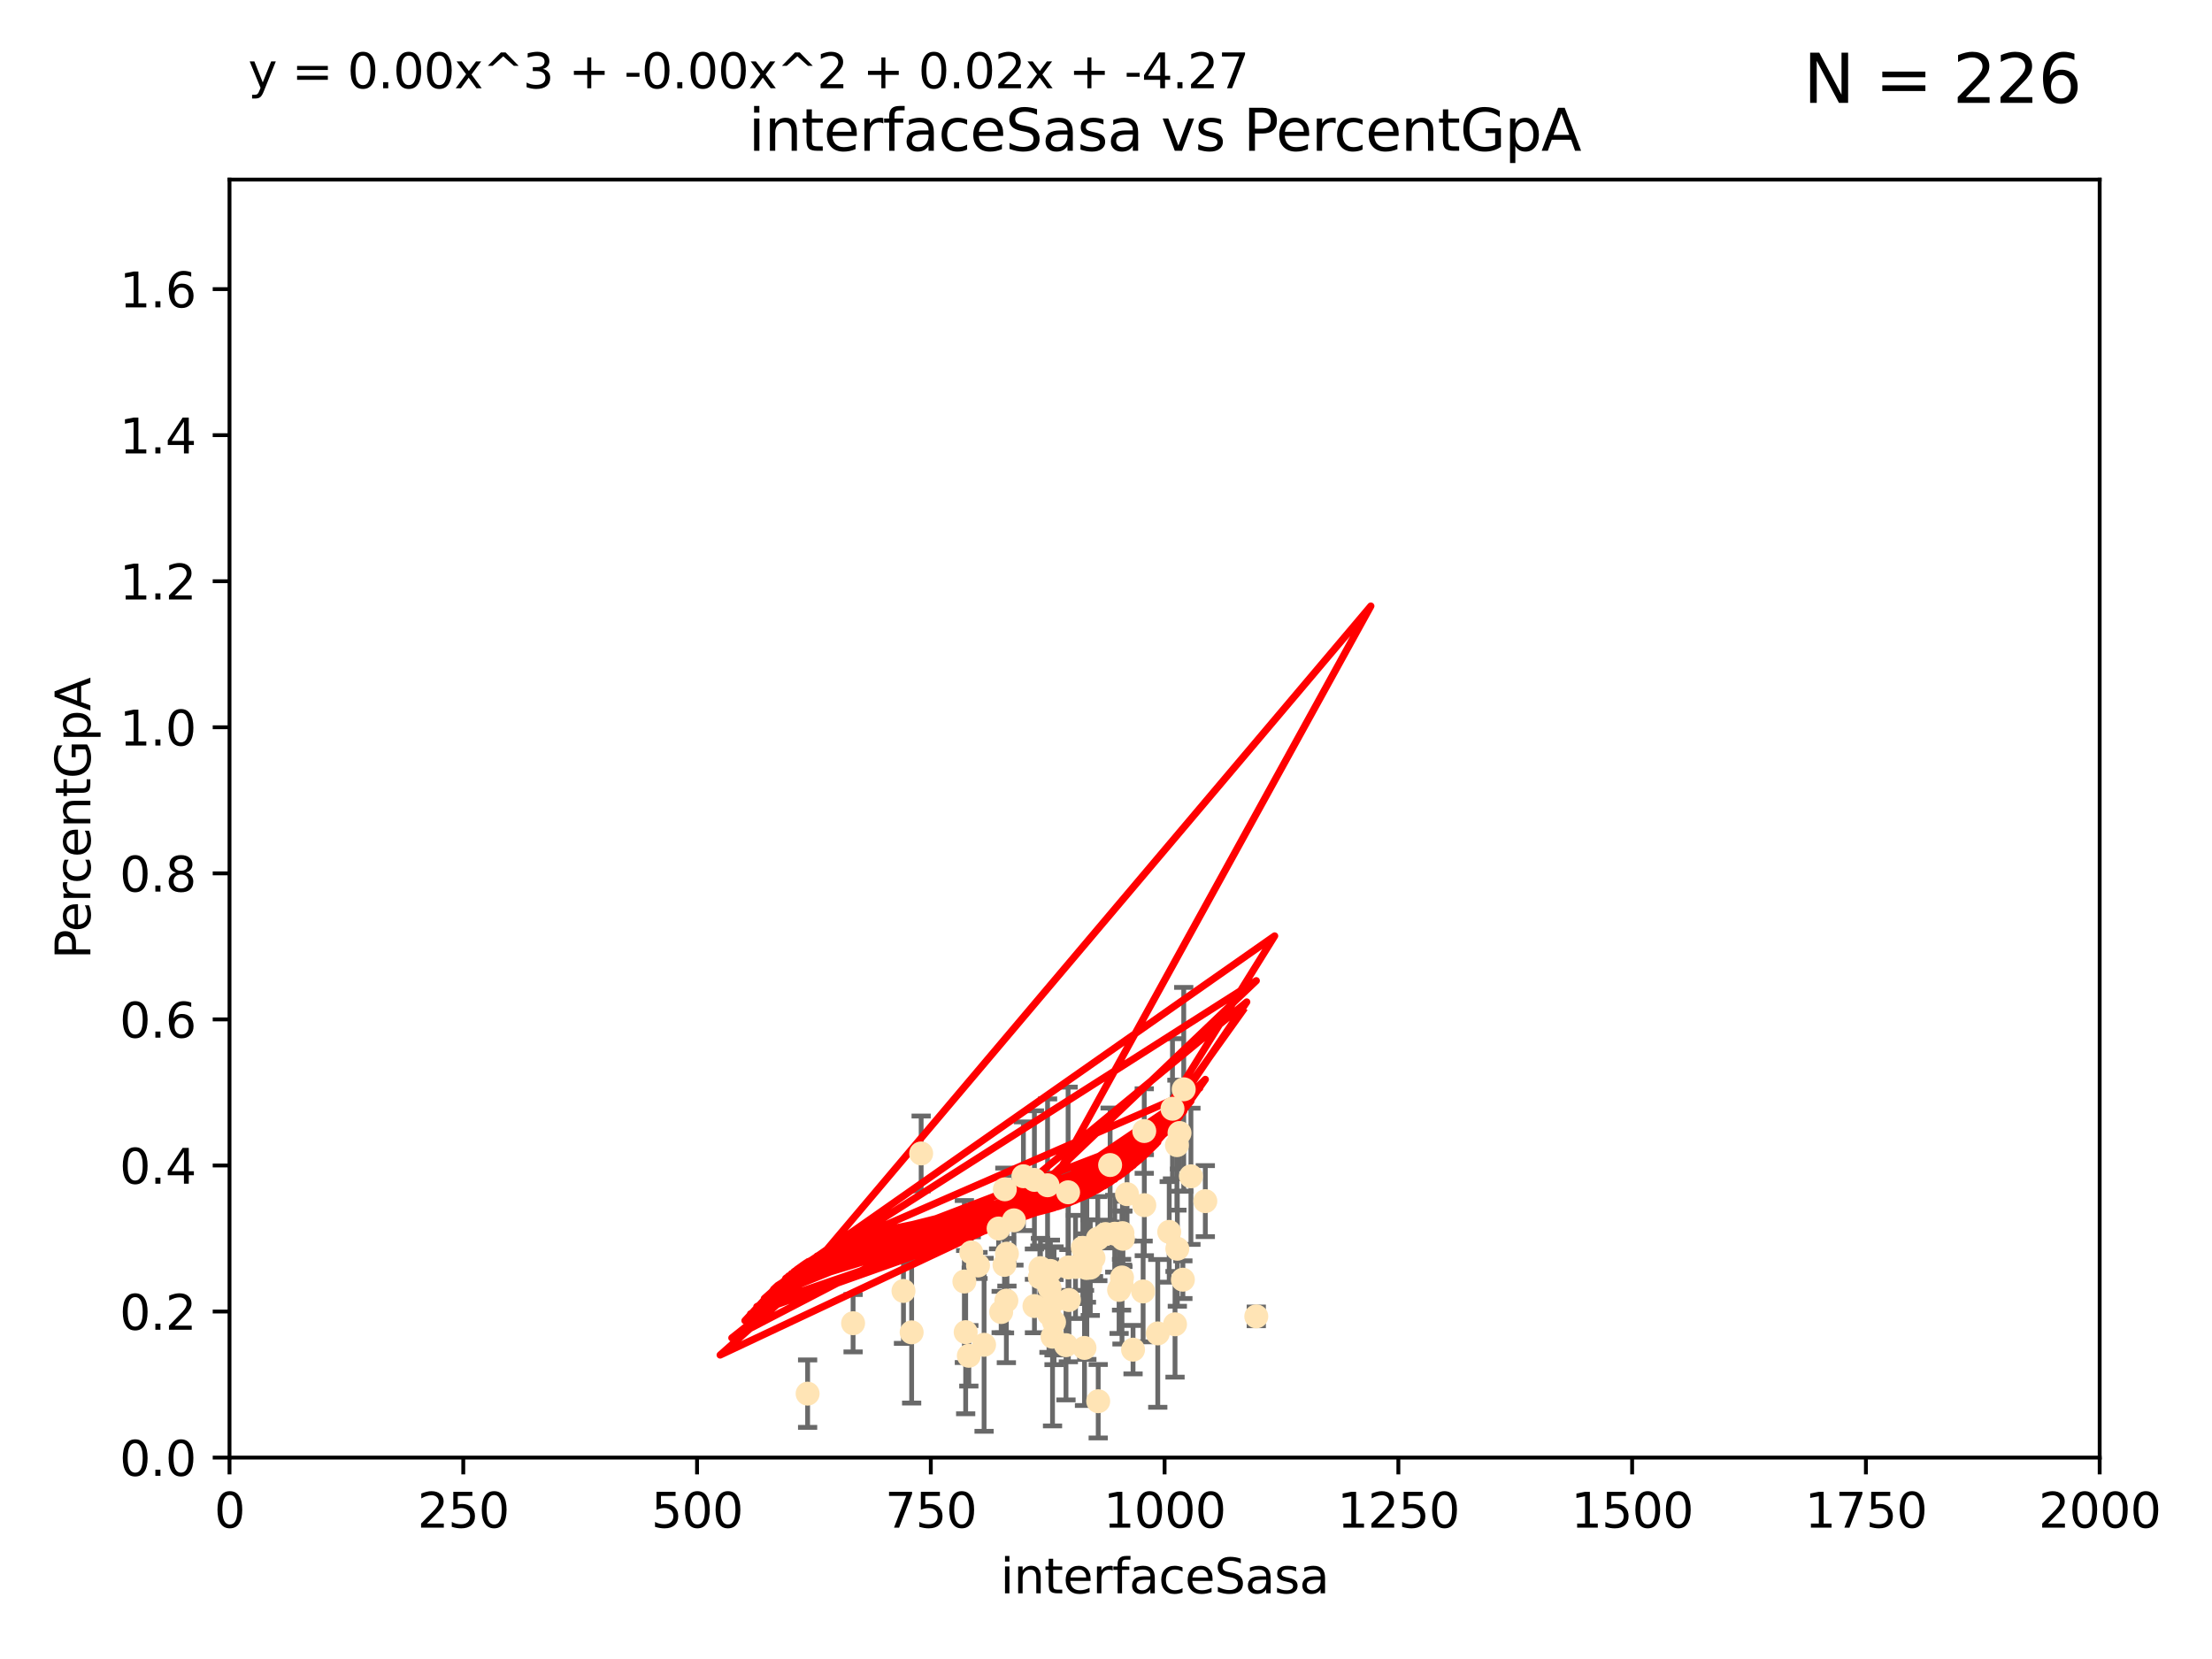 <?xml version="1.0" encoding="utf-8" standalone="no"?>
<!DOCTYPE svg PUBLIC "-//W3C//DTD SVG 1.1//EN"
  "http://www.w3.org/Graphics/SVG/1.1/DTD/svg11.dtd">
<svg xmlns:xlink="http://www.w3.org/1999/xlink" width="460.8pt" height="345.6pt" viewBox="0 0 460.8 345.6" xmlns="http://www.w3.org/2000/svg" version="1.1">
 <defs>
  <style type="text/css">*{stroke-linejoin: round; stroke-linecap: butt}</style>
 </defs>
 <g id="figure_1">
  <g id="patch_1">
   <path d="M 0 345.6 
L 460.8 345.6 
L 460.8 0 
L 0 0 
z
" style="fill: #ffffff"/>
  </g>
  <g id="axes_1">
   <g id="patch_2">
    <path d="M 47.81 303.64 
L 437.4 303.64 
L 437.4 37.411 
L 47.81 37.411 
z
" style="fill: #ffffff"/>
   </g>
   <g id="PathCollection_1">
    <defs>
     <path id="mdf34fa9cbe" d="M 0 1.118 
C 0.297 1.118 0.581 1 0.791 0.791 
C 1 0.581 1.118 0.297 1.118 0 
C 1.118 -0.297 1 -0.581 0.791 -0.791 
C 0.581 -1 0.297 -1.118 0 -1.118 
C -0.297 -1.118 -0.581 -1 -0.791 -0.791 
C -1 -0.581 -1.118 -0.297 -1.118 0 
C -1.118 0.297 -1 0.581 -0.791 0.791 
C -0.581 1 -0.297 1.118 0 1.118 
z
" style="stroke: #ffe4b5"/>
    </defs>
    <g clip-path="url(#p043883cd7f)">
     <use xlink:href="#mdf34fa9cbe" x="245.718" y="236.024" style="fill: #ffe4b5; stroke: #ffe4b5"/>
     <use xlink:href="#mdf34fa9cbe" x="245.174" y="238.556" style="fill: #ffe4b5; stroke: #ffe4b5"/>
     <use xlink:href="#mdf34fa9cbe" x="215.495" y="272.073" style="fill: #ffe4b5; stroke: #ffe4b5"/>
     <use xlink:href="#mdf34fa9cbe" x="225.576" y="259.945" style="fill: #ffe4b5; stroke: #ffe4b5"/>
     <use xlink:href="#mdf34fa9cbe" x="233.829" y="256.883" style="fill: #ffe4b5; stroke: #ffe4b5"/>
     <use xlink:href="#mdf34fa9cbe" x="219.261" y="278.454" style="fill: #ffe4b5; stroke: #ffe4b5"/>
     <use xlink:href="#mdf34fa9cbe" x="233.732" y="266.121" style="fill: #ffe4b5; stroke: #ffe4b5"/>
     <use xlink:href="#mdf34fa9cbe" x="218.641" y="268.294" style="fill: #ffe4b5; stroke: #ffe4b5"/>
     <use xlink:href="#mdf34fa9cbe" x="243.569" y="256.619" style="fill: #ffe4b5; stroke: #ffe4b5"/>
     <use xlink:href="#mdf34fa9cbe" x="222.506" y="248.374" style="fill: #ffe4b5; stroke: #ffe4b5"/>
     <use xlink:href="#mdf34fa9cbe" x="211.22" y="254.217" style="fill: #ffe4b5; stroke: #ffe4b5"/>
     <use xlink:href="#mdf34fa9cbe" x="245.26" y="260.133" style="fill: #ffe4b5; stroke: #ffe4b5"/>
     <use xlink:href="#mdf34fa9cbe" x="234.782" y="248.766" style="fill: #ffe4b5; stroke: #ffe4b5"/>
     <use xlink:href="#mdf34fa9cbe" x="200.897" y="266.966" style="fill: #ffe4b5; stroke: #ffe4b5"/>
     <use xlink:href="#mdf34fa9cbe" x="215.488" y="245.794" style="fill: #ffe4b5; stroke: #ffe4b5"/>
     <use xlink:href="#mdf34fa9cbe" x="225.921" y="280.798" style="fill: #ffe4b5; stroke: #ffe4b5"/>
     <use xlink:href="#mdf34fa9cbe" x="209.644" y="270.942" style="fill: #ffe4b5; stroke: #ffe4b5"/>
     <use xlink:href="#mdf34fa9cbe" x="209.763" y="261.159" style="fill: #ffe4b5; stroke: #ffe4b5"/>
     <use xlink:href="#mdf34fa9cbe" x="222.066" y="280.225" style="fill: #ffe4b5; stroke: #ffe4b5"/>
     <use xlink:href="#mdf34fa9cbe" x="222.677" y="270.815" style="fill: #ffe4b5; stroke: #ffe4b5"/>
     <use xlink:href="#mdf34fa9cbe" x="251.09" y="250.219" style="fill: #ffe4b5; stroke: #ffe4b5"/>
     <use xlink:href="#mdf34fa9cbe" x="244.781" y="275.875" style="fill: #ffe4b5; stroke: #ffe4b5"/>
     <use xlink:href="#mdf34fa9cbe" x="218.819" y="264.76" style="fill: #ffe4b5; stroke: #ffe4b5"/>
     <use xlink:href="#mdf34fa9cbe" x="230.304" y="257.072" style="fill: #ffe4b5; stroke: #ffe4b5"/>
     <use xlink:href="#mdf34fa9cbe" x="188.212" y="268.929" style="fill: #ffe4b5; stroke: #ffe4b5"/>
     <use xlink:href="#mdf34fa9cbe" x="189.913" y="277.551" style="fill: #ffe4b5; stroke: #ffe4b5"/>
     <use xlink:href="#mdf34fa9cbe" x="248.092" y="245.048" style="fill: #ffe4b5; stroke: #ffe4b5"/>
     <use xlink:href="#mdf34fa9cbe" x="238.37" y="235.615" style="fill: #ffe4b5; stroke: #ffe4b5"/>
     <use xlink:href="#mdf34fa9cbe" x="201.168" y="277.511" style="fill: #ffe4b5; stroke: #ffe4b5"/>
     <use xlink:href="#mdf34fa9cbe" x="227.125" y="264.074" style="fill: #ffe4b5; stroke: #ffe4b5"/>
     <use xlink:href="#mdf34fa9cbe" x="244.251" y="230.974" style="fill: #ffe4b5; stroke: #ffe4b5"/>
     <use xlink:href="#mdf34fa9cbe" x="203.738" y="263.623" style="fill: #ffe4b5; stroke: #ffe4b5"/>
     <use xlink:href="#mdf34fa9cbe" x="246.594" y="226.92" style="fill: #ffe4b5; stroke: #ffe4b5"/>
     <use xlink:href="#mdf34fa9cbe" x="208.563" y="273.317" style="fill: #ffe4b5; stroke: #ffe4b5"/>
     <use xlink:href="#mdf34fa9cbe" x="226.326" y="264.148" style="fill: #ffe4b5; stroke: #ffe4b5"/>
     <use xlink:href="#mdf34fa9cbe" x="222.561" y="264.031" style="fill: #ffe4b5; stroke: #ffe4b5"/>
     <use xlink:href="#mdf34fa9cbe" x="233.642" y="267.635" style="fill: #ffe4b5; stroke: #ffe4b5"/>
     <use xlink:href="#mdf34fa9cbe" x="219.574" y="270.997" style="fill: #ffe4b5; stroke: #ffe4b5"/>
     <use xlink:href="#mdf34fa9cbe" x="224.047" y="263.927" style="fill: #ffe4b5; stroke: #ffe4b5"/>
     <use xlink:href="#mdf34fa9cbe" x="168.242" y="290.323" style="fill: #ffe4b5; stroke: #ffe4b5"/>
     <use xlink:href="#mdf34fa9cbe" x="236.035" y="281.157" style="fill: #ffe4b5; stroke: #ffe4b5"/>
     <use xlink:href="#mdf34fa9cbe" x="246.417" y="266.582" style="fill: #ffe4b5; stroke: #ffe4b5"/>
     <use xlink:href="#mdf34fa9cbe" x="216.625" y="266.085" style="fill: #ffe4b5; stroke: #ffe4b5"/>
     <use xlink:href="#mdf34fa9cbe" x="238.134" y="269.032" style="fill: #ffe4b5; stroke: #ffe4b5"/>
     <use xlink:href="#mdf34fa9cbe" x="233.126" y="268.709" style="fill: #ffe4b5; stroke: #ffe4b5"/>
     <use xlink:href="#mdf34fa9cbe" x="227.801" y="262.072" style="fill: #ffe4b5; stroke: #ffe4b5"/>
     <use xlink:href="#mdf34fa9cbe" x="228.693" y="258.03" style="fill: #ffe4b5; stroke: #ffe4b5"/>
     <use xlink:href="#mdf34fa9cbe" x="216.746" y="264.173" style="fill: #ffe4b5; stroke: #ffe4b5"/>
     <use xlink:href="#mdf34fa9cbe" x="202.329" y="260.898" style="fill: #ffe4b5; stroke: #ffe4b5"/>
     <use xlink:href="#mdf34fa9cbe" x="232.224" y="257.002" style="fill: #ffe4b5; stroke: #ffe4b5"/>
     <use xlink:href="#mdf34fa9cbe" x="233.923" y="258.061" style="fill: #ffe4b5; stroke: #ffe4b5"/>
     <use xlink:href="#mdf34fa9cbe" x="228.778" y="291.9" style="fill: #ffe4b5; stroke: #ffe4b5"/>
     <use xlink:href="#mdf34fa9cbe" x="209.328" y="247.753" style="fill: #ffe4b5; stroke: #ffe4b5"/>
     <use xlink:href="#mdf34fa9cbe" x="208.029" y="255.921" style="fill: #ffe4b5; stroke: #ffe4b5"/>
     <use xlink:href="#mdf34fa9cbe" x="177.715" y="275.649" style="fill: #ffe4b5; stroke: #ffe4b5"/>
     <use xlink:href="#mdf34fa9cbe" x="218.522" y="273.715" style="fill: #ffe4b5; stroke: #ffe4b5"/>
     <use xlink:href="#mdf34fa9cbe" x="209.256" y="263.501" style="fill: #ffe4b5; stroke: #ffe4b5"/>
     <use xlink:href="#mdf34fa9cbe" x="205.002" y="280.144" style="fill: #ffe4b5; stroke: #ffe4b5"/>
     <use xlink:href="#mdf34fa9cbe" x="226.41" y="263.219" style="fill: #ffe4b5; stroke: #ffe4b5"/>
     <use xlink:href="#mdf34fa9cbe" x="218.226" y="246.911" style="fill: #ffe4b5; stroke: #ffe4b5"/>
     <use xlink:href="#mdf34fa9cbe" x="191.894" y="240.283" style="fill: #ffe4b5; stroke: #ffe4b5"/>
     <use xlink:href="#mdf34fa9cbe" x="219.576" y="275.418" style="fill: #ffe4b5; stroke: #ffe4b5"/>
     <use xlink:href="#mdf34fa9cbe" x="261.707" y="274.226" style="fill: #ffe4b5; stroke: #ffe4b5"/>
     <use xlink:href="#mdf34fa9cbe" x="238.38" y="251.06" style="fill: #ffe4b5; stroke: #ffe4b5"/>
     <use xlink:href="#mdf34fa9cbe" x="231.26" y="242.696" style="fill: #ffe4b5; stroke: #ffe4b5"/>
     <use xlink:href="#mdf34fa9cbe" x="213.195" y="245.033" style="fill: #ffe4b5; stroke: #ffe4b5"/>
     <use xlink:href="#mdf34fa9cbe" x="241.185" y="277.773" style="fill: #ffe4b5; stroke: #ffe4b5"/>
     <use xlink:href="#mdf34fa9cbe" x="201.825" y="282.435" style="fill: #ffe4b5; stroke: #ffe4b5"/>
    </g>
   </g>
   <g id="matplotlib.axis_1">
    <g id="xtick_1">
     <g id="line2d_1">
      <defs>
       <path id="m320c45537b" d="M 0 0 
L 0 3.5 
" style="stroke: #000000; stroke-width: 0.8"/>
      </defs>
      <g>
       <use xlink:href="#m320c45537b" x="47.81" y="303.64" style="stroke: #000000; stroke-width: 0.8"/>
      </g>
     </g>
     <g id="text_1">
      <!-- 0 -->
      <g transform="translate(44.629 318.238)scale(0.1 -0.1)">
       <defs>
        <path id="DejaVuSans-30" d="M 2034 4250 
Q 1547 4250 1301 3770 
Q 1056 3291 1056 2328 
Q 1056 1369 1301 889 
Q 1547 409 2034 409 
Q 2525 409 2770 889 
Q 3016 1369 3016 2328 
Q 3016 3291 2770 3770 
Q 2525 4250 2034 4250 
z
M 2034 4750 
Q 2819 4750 3233 4129 
Q 3647 3509 3647 2328 
Q 3647 1150 3233 529 
Q 2819 -91 2034 -91 
Q 1250 -91 836 529 
Q 422 1150 422 2328 
Q 422 3509 836 4129 
Q 1250 4750 2034 4750 
z
" transform="scale(0.016)"/>
       </defs>
       <use xlink:href="#DejaVuSans-30"/>
      </g>
     </g>
    </g>
    <g id="xtick_2">
     <g id="line2d_2">
      <g>
       <use xlink:href="#m320c45537b" x="96.509" y="303.64" style="stroke: #000000; stroke-width: 0.8"/>
      </g>
     </g>
     <g id="text_2">
      <!-- 250 -->
      <g transform="translate(86.965 318.238)scale(0.1 -0.1)">
       <defs>
        <path id="DejaVuSans-32" d="M 1228 531 
L 3431 531 
L 3431 0 
L 469 0 
L 469 531 
Q 828 903 1448 1529 
Q 2069 2156 2228 2338 
Q 2531 2678 2651 2914 
Q 2772 3150 2772 3378 
Q 2772 3750 2511 3984 
Q 2250 4219 1831 4219 
Q 1534 4219 1204 4116 
Q 875 4013 500 3803 
L 500 4441 
Q 881 4594 1212 4672 
Q 1544 4750 1819 4750 
Q 2544 4750 2975 4387 
Q 3406 4025 3406 3419 
Q 3406 3131 3298 2873 
Q 3191 2616 2906 2266 
Q 2828 2175 2409 1742 
Q 1991 1309 1228 531 
z
" transform="scale(0.016)"/>
        <path id="DejaVuSans-35" d="M 691 4666 
L 3169 4666 
L 3169 4134 
L 1269 4134 
L 1269 2991 
Q 1406 3038 1543 3061 
Q 1681 3084 1819 3084 
Q 2600 3084 3056 2656 
Q 3513 2228 3513 1497 
Q 3513 744 3044 326 
Q 2575 -91 1722 -91 
Q 1428 -91 1123 -41 
Q 819 9 494 109 
L 494 744 
Q 775 591 1075 516 
Q 1375 441 1709 441 
Q 2250 441 2565 725 
Q 2881 1009 2881 1497 
Q 2881 1984 2565 2268 
Q 2250 2553 1709 2553 
Q 1456 2553 1204 2497 
Q 953 2441 691 2322 
L 691 4666 
z
" transform="scale(0.016)"/>
       </defs>
       <use xlink:href="#DejaVuSans-32"/>
       <use xlink:href="#DejaVuSans-35" x="63.623"/>
       <use xlink:href="#DejaVuSans-30" x="127.246"/>
      </g>
     </g>
    </g>
    <g id="xtick_3">
     <g id="line2d_3">
      <g>
       <use xlink:href="#m320c45537b" x="145.208" y="303.64" style="stroke: #000000; stroke-width: 0.8"/>
      </g>
     </g>
     <g id="text_3">
      <!-- 500 -->
      <g transform="translate(135.664 318.238)scale(0.1 -0.1)">
       <use xlink:href="#DejaVuSans-35"/>
       <use xlink:href="#DejaVuSans-30" x="63.623"/>
       <use xlink:href="#DejaVuSans-30" x="127.246"/>
      </g>
     </g>
    </g>
    <g id="xtick_4">
     <g id="line2d_4">
      <g>
       <use xlink:href="#m320c45537b" x="193.906" y="303.64" style="stroke: #000000; stroke-width: 0.8"/>
      </g>
     </g>
     <g id="text_4">
      <!-- 750 -->
      <g transform="translate(184.363 318.238)scale(0.1 -0.1)">
       <defs>
        <path id="DejaVuSans-37" d="M 525 4666 
L 3525 4666 
L 3525 4397 
L 1831 0 
L 1172 0 
L 2766 4134 
L 525 4134 
L 525 4666 
z
" transform="scale(0.016)"/>
       </defs>
       <use xlink:href="#DejaVuSans-37"/>
       <use xlink:href="#DejaVuSans-35" x="63.623"/>
       <use xlink:href="#DejaVuSans-30" x="127.246"/>
      </g>
     </g>
    </g>
    <g id="xtick_5">
     <g id="line2d_5">
      <g>
       <use xlink:href="#m320c45537b" x="242.605" y="303.64" style="stroke: #000000; stroke-width: 0.8"/>
      </g>
     </g>
     <g id="text_5">
      <!-- 1000 -->
      <g transform="translate(229.88 318.238)scale(0.1 -0.1)">
       <defs>
        <path id="DejaVuSans-31" d="M 794 531 
L 1825 531 
L 1825 4091 
L 703 3866 
L 703 4441 
L 1819 4666 
L 2450 4666 
L 2450 531 
L 3481 531 
L 3481 0 
L 794 0 
L 794 531 
z
" transform="scale(0.016)"/>
       </defs>
       <use xlink:href="#DejaVuSans-31"/>
       <use xlink:href="#DejaVuSans-30" x="63.623"/>
       <use xlink:href="#DejaVuSans-30" x="127.246"/>
       <use xlink:href="#DejaVuSans-30" x="190.869"/>
      </g>
     </g>
    </g>
    <g id="xtick_6">
     <g id="line2d_6">
      <g>
       <use xlink:href="#m320c45537b" x="291.304" y="303.64" style="stroke: #000000; stroke-width: 0.8"/>
      </g>
     </g>
     <g id="text_6">
      <!-- 1250 -->
      <g transform="translate(278.579 318.238)scale(0.1 -0.1)">
       <use xlink:href="#DejaVuSans-31"/>
       <use xlink:href="#DejaVuSans-32" x="63.623"/>
       <use xlink:href="#DejaVuSans-35" x="127.246"/>
       <use xlink:href="#DejaVuSans-30" x="190.869"/>
      </g>
     </g>
    </g>
    <g id="xtick_7">
     <g id="line2d_7">
      <g>
       <use xlink:href="#m320c45537b" x="340.002" y="303.64" style="stroke: #000000; stroke-width: 0.8"/>
      </g>
     </g>
     <g id="text_7">
      <!-- 1500 -->
      <g transform="translate(327.277 318.238)scale(0.1 -0.1)">
       <use xlink:href="#DejaVuSans-31"/>
       <use xlink:href="#DejaVuSans-35" x="63.623"/>
       <use xlink:href="#DejaVuSans-30" x="127.246"/>
       <use xlink:href="#DejaVuSans-30" x="190.869"/>
      </g>
     </g>
    </g>
    <g id="xtick_8">
     <g id="line2d_8">
      <g>
       <use xlink:href="#m320c45537b" x="388.701" y="303.64" style="stroke: #000000; stroke-width: 0.8"/>
      </g>
     </g>
     <g id="text_8">
      <!-- 1750 -->
      <g transform="translate(375.976 318.238)scale(0.1 -0.1)">
       <use xlink:href="#DejaVuSans-31"/>
       <use xlink:href="#DejaVuSans-37" x="63.623"/>
       <use xlink:href="#DejaVuSans-35" x="127.246"/>
       <use xlink:href="#DejaVuSans-30" x="190.869"/>
      </g>
     </g>
    </g>
    <g id="xtick_9">
     <g id="line2d_9">
      <g>
       <use xlink:href="#m320c45537b" x="437.4" y="303.64" style="stroke: #000000; stroke-width: 0.8"/>
      </g>
     </g>
     <g id="text_9">
      <!-- 2000 -->
      <g transform="translate(424.675 318.238)scale(0.1 -0.1)">
       <use xlink:href="#DejaVuSans-32"/>
       <use xlink:href="#DejaVuSans-30" x="63.623"/>
       <use xlink:href="#DejaVuSans-30" x="127.246"/>
       <use xlink:href="#DejaVuSans-30" x="190.869"/>
      </g>
     </g>
    </g>
    <g id="text_10">
     <!-- interfaceSasa -->
     <g transform="translate(208.398 331.917)scale(0.1 -0.1)">
      <defs>
       <path id="DejaVuSans-69" d="M 603 3500 
L 1178 3500 
L 1178 0 
L 603 0 
L 603 3500 
z
M 603 4863 
L 1178 4863 
L 1178 4134 
L 603 4134 
L 603 4863 
z
" transform="scale(0.016)"/>
       <path id="DejaVuSans-6e" d="M 3513 2113 
L 3513 0 
L 2938 0 
L 2938 2094 
Q 2938 2591 2744 2837 
Q 2550 3084 2163 3084 
Q 1697 3084 1428 2787 
Q 1159 2491 1159 1978 
L 1159 0 
L 581 0 
L 581 3500 
L 1159 3500 
L 1159 2956 
Q 1366 3272 1645 3428 
Q 1925 3584 2291 3584 
Q 2894 3584 3203 3211 
Q 3513 2838 3513 2113 
z
" transform="scale(0.016)"/>
       <path id="DejaVuSans-74" d="M 1172 4494 
L 1172 3500 
L 2356 3500 
L 2356 3053 
L 1172 3053 
L 1172 1153 
Q 1172 725 1289 603 
Q 1406 481 1766 481 
L 2356 481 
L 2356 0 
L 1766 0 
Q 1100 0 847 248 
Q 594 497 594 1153 
L 594 3053 
L 172 3053 
L 172 3500 
L 594 3500 
L 594 4494 
L 1172 4494 
z
" transform="scale(0.016)"/>
       <path id="DejaVuSans-65" d="M 3597 1894 
L 3597 1613 
L 953 1613 
Q 991 1019 1311 708 
Q 1631 397 2203 397 
Q 2534 397 2845 478 
Q 3156 559 3463 722 
L 3463 178 
Q 3153 47 2828 -22 
Q 2503 -91 2169 -91 
Q 1331 -91 842 396 
Q 353 884 353 1716 
Q 353 2575 817 3079 
Q 1281 3584 2069 3584 
Q 2775 3584 3186 3129 
Q 3597 2675 3597 1894 
z
M 3022 2063 
Q 3016 2534 2758 2815 
Q 2500 3097 2075 3097 
Q 1594 3097 1305 2825 
Q 1016 2553 972 2059 
L 3022 2063 
z
" transform="scale(0.016)"/>
       <path id="DejaVuSans-72" d="M 2631 2963 
Q 2534 3019 2420 3045 
Q 2306 3072 2169 3072 
Q 1681 3072 1420 2755 
Q 1159 2438 1159 1844 
L 1159 0 
L 581 0 
L 581 3500 
L 1159 3500 
L 1159 2956 
Q 1341 3275 1631 3429 
Q 1922 3584 2338 3584 
Q 2397 3584 2469 3576 
Q 2541 3569 2628 3553 
L 2631 2963 
z
" transform="scale(0.016)"/>
       <path id="DejaVuSans-66" d="M 2375 4863 
L 2375 4384 
L 1825 4384 
Q 1516 4384 1395 4259 
Q 1275 4134 1275 3809 
L 1275 3500 
L 2222 3500 
L 2222 3053 
L 1275 3053 
L 1275 0 
L 697 0 
L 697 3053 
L 147 3053 
L 147 3500 
L 697 3500 
L 697 3744 
Q 697 4328 969 4595 
Q 1241 4863 1831 4863 
L 2375 4863 
z
" transform="scale(0.016)"/>
       <path id="DejaVuSans-61" d="M 2194 1759 
Q 1497 1759 1228 1600 
Q 959 1441 959 1056 
Q 959 750 1161 570 
Q 1363 391 1709 391 
Q 2188 391 2477 730 
Q 2766 1069 2766 1631 
L 2766 1759 
L 2194 1759 
z
M 3341 1997 
L 3341 0 
L 2766 0 
L 2766 531 
Q 2569 213 2275 61 
Q 1981 -91 1556 -91 
Q 1019 -91 701 211 
Q 384 513 384 1019 
Q 384 1609 779 1909 
Q 1175 2209 1959 2209 
L 2766 2209 
L 2766 2266 
Q 2766 2663 2505 2880 
Q 2244 3097 1772 3097 
Q 1472 3097 1187 3025 
Q 903 2953 641 2809 
L 641 3341 
Q 956 3463 1253 3523 
Q 1550 3584 1831 3584 
Q 2591 3584 2966 3190 
Q 3341 2797 3341 1997 
z
" transform="scale(0.016)"/>
       <path id="DejaVuSans-63" d="M 3122 3366 
L 3122 2828 
Q 2878 2963 2633 3030 
Q 2388 3097 2138 3097 
Q 1578 3097 1268 2742 
Q 959 2388 959 1747 
Q 959 1106 1268 751 
Q 1578 397 2138 397 
Q 2388 397 2633 464 
Q 2878 531 3122 666 
L 3122 134 
Q 2881 22 2623 -34 
Q 2366 -91 2075 -91 
Q 1284 -91 818 406 
Q 353 903 353 1747 
Q 353 2603 823 3093 
Q 1294 3584 2113 3584 
Q 2378 3584 2631 3529 
Q 2884 3475 3122 3366 
z
" transform="scale(0.016)"/>
       <path id="DejaVuSans-53" d="M 3425 4513 
L 3425 3897 
Q 3066 4069 2747 4153 
Q 2428 4238 2131 4238 
Q 1616 4238 1336 4038 
Q 1056 3838 1056 3469 
Q 1056 3159 1242 3001 
Q 1428 2844 1947 2747 
L 2328 2669 
Q 3034 2534 3370 2195 
Q 3706 1856 3706 1288 
Q 3706 609 3251 259 
Q 2797 -91 1919 -91 
Q 1588 -91 1214 -16 
Q 841 59 441 206 
L 441 856 
Q 825 641 1194 531 
Q 1563 422 1919 422 
Q 2459 422 2753 634 
Q 3047 847 3047 1241 
Q 3047 1584 2836 1778 
Q 2625 1972 2144 2069 
L 1759 2144 
Q 1053 2284 737 2584 
Q 422 2884 422 3419 
Q 422 4038 858 4394 
Q 1294 4750 2059 4750 
Q 2388 4750 2728 4690 
Q 3069 4631 3425 4513 
z
" transform="scale(0.016)"/>
       <path id="DejaVuSans-73" d="M 2834 3397 
L 2834 2853 
Q 2591 2978 2328 3040 
Q 2066 3103 1784 3103 
Q 1356 3103 1142 2972 
Q 928 2841 928 2578 
Q 928 2378 1081 2264 
Q 1234 2150 1697 2047 
L 1894 2003 
Q 2506 1872 2764 1633 
Q 3022 1394 3022 966 
Q 3022 478 2636 193 
Q 2250 -91 1575 -91 
Q 1294 -91 989 -36 
Q 684 19 347 128 
L 347 722 
Q 666 556 975 473 
Q 1284 391 1588 391 
Q 1994 391 2212 530 
Q 2431 669 2431 922 
Q 2431 1156 2273 1281 
Q 2116 1406 1581 1522 
L 1381 1569 
Q 847 1681 609 1914 
Q 372 2147 372 2553 
Q 372 3047 722 3315 
Q 1072 3584 1716 3584 
Q 2034 3584 2315 3537 
Q 2597 3491 2834 3397 
z
" transform="scale(0.016)"/>
      </defs>
      <use xlink:href="#DejaVuSans-69"/>
      <use xlink:href="#DejaVuSans-6e" x="27.783"/>
      <use xlink:href="#DejaVuSans-74" x="91.162"/>
      <use xlink:href="#DejaVuSans-65" x="130.371"/>
      <use xlink:href="#DejaVuSans-72" x="191.895"/>
      <use xlink:href="#DejaVuSans-66" x="233.008"/>
      <use xlink:href="#DejaVuSans-61" x="268.213"/>
      <use xlink:href="#DejaVuSans-63" x="329.492"/>
      <use xlink:href="#DejaVuSans-65" x="384.473"/>
      <use xlink:href="#DejaVuSans-53" x="445.996"/>
      <use xlink:href="#DejaVuSans-61" x="509.473"/>
      <use xlink:href="#DejaVuSans-73" x="570.752"/>
      <use xlink:href="#DejaVuSans-61" x="622.852"/>
     </g>
    </g>
   </g>
   <g id="matplotlib.axis_2">
    <g id="ytick_1">
     <g id="line2d_10">
      <defs>
       <path id="m85ae58f886" d="M 0 0 
L -3.5 0 
" style="stroke: #000000; stroke-width: 0.8"/>
      </defs>
      <g>
       <use xlink:href="#m85ae58f886" x="47.81" y="303.64" style="stroke: #000000; stroke-width: 0.8"/>
      </g>
     </g>
     <g id="text_11">
      <!-- 0.0 -->
      <g transform="translate(24.907 307.439)scale(0.1 -0.1)">
       <defs>
        <path id="DejaVuSans-2e" d="M 684 794 
L 1344 794 
L 1344 0 
L 684 0 
L 684 794 
z
" transform="scale(0.016)"/>
       </defs>
       <use xlink:href="#DejaVuSans-30"/>
       <use xlink:href="#DejaVuSans-2e" x="63.623"/>
       <use xlink:href="#DejaVuSans-30" x="95.41"/>
      </g>
     </g>
    </g>
    <g id="ytick_2">
     <g id="line2d_11">
      <g>
       <use xlink:href="#m85ae58f886" x="47.81" y="273.214" style="stroke: #000000; stroke-width: 0.8"/>
      </g>
     </g>
     <g id="text_12">
      <!-- 0.2 -->
      <g transform="translate(24.907 277.013)scale(0.1 -0.1)">
       <use xlink:href="#DejaVuSans-30"/>
       <use xlink:href="#DejaVuSans-2e" x="63.623"/>
       <use xlink:href="#DejaVuSans-32" x="95.41"/>
      </g>
     </g>
    </g>
    <g id="ytick_3">
     <g id="line2d_12">
      <g>
       <use xlink:href="#m85ae58f886" x="47.81" y="242.788" style="stroke: #000000; stroke-width: 0.8"/>
      </g>
     </g>
     <g id="text_13">
      <!-- 0.4 -->
      <g transform="translate(24.907 246.587)scale(0.1 -0.1)">
       <defs>
        <path id="DejaVuSans-34" d="M 2419 4116 
L 825 1625 
L 2419 1625 
L 2419 4116 
z
M 2253 4666 
L 3047 4666 
L 3047 1625 
L 3713 1625 
L 3713 1100 
L 3047 1100 
L 3047 0 
L 2419 0 
L 2419 1100 
L 313 1100 
L 313 1709 
L 2253 4666 
z
" transform="scale(0.016)"/>
       </defs>
       <use xlink:href="#DejaVuSans-30"/>
       <use xlink:href="#DejaVuSans-2e" x="63.623"/>
       <use xlink:href="#DejaVuSans-34" x="95.41"/>
      </g>
     </g>
    </g>
    <g id="ytick_4">
     <g id="line2d_13">
      <g>
       <use xlink:href="#m85ae58f886" x="47.81" y="212.362" style="stroke: #000000; stroke-width: 0.8"/>
      </g>
     </g>
     <g id="text_14">
      <!-- 0.6 -->
      <g transform="translate(24.907 216.161)scale(0.1 -0.1)">
       <defs>
        <path id="DejaVuSans-36" d="M 2113 2584 
Q 1688 2584 1439 2293 
Q 1191 2003 1191 1497 
Q 1191 994 1439 701 
Q 1688 409 2113 409 
Q 2538 409 2786 701 
Q 3034 994 3034 1497 
Q 3034 2003 2786 2293 
Q 2538 2584 2113 2584 
z
M 3366 4563 
L 3366 3988 
Q 3128 4100 2886 4159 
Q 2644 4219 2406 4219 
Q 1781 4219 1451 3797 
Q 1122 3375 1075 2522 
Q 1259 2794 1537 2939 
Q 1816 3084 2150 3084 
Q 2853 3084 3261 2657 
Q 3669 2231 3669 1497 
Q 3669 778 3244 343 
Q 2819 -91 2113 -91 
Q 1303 -91 875 529 
Q 447 1150 447 2328 
Q 447 3434 972 4092 
Q 1497 4750 2381 4750 
Q 2619 4750 2861 4703 
Q 3103 4656 3366 4563 
z
" transform="scale(0.016)"/>
       </defs>
       <use xlink:href="#DejaVuSans-30"/>
       <use xlink:href="#DejaVuSans-2e" x="63.623"/>
       <use xlink:href="#DejaVuSans-36" x="95.41"/>
      </g>
     </g>
    </g>
    <g id="ytick_5">
     <g id="line2d_14">
      <g>
       <use xlink:href="#m85ae58f886" x="47.81" y="181.935" style="stroke: #000000; stroke-width: 0.8"/>
      </g>
     </g>
     <g id="text_15">
      <!-- 0.8 -->
      <g transform="translate(24.907 185.735)scale(0.1 -0.1)">
       <defs>
        <path id="DejaVuSans-38" d="M 2034 2216 
Q 1584 2216 1326 1975 
Q 1069 1734 1069 1313 
Q 1069 891 1326 650 
Q 1584 409 2034 409 
Q 2484 409 2743 651 
Q 3003 894 3003 1313 
Q 3003 1734 2745 1975 
Q 2488 2216 2034 2216 
z
M 1403 2484 
Q 997 2584 770 2862 
Q 544 3141 544 3541 
Q 544 4100 942 4425 
Q 1341 4750 2034 4750 
Q 2731 4750 3128 4425 
Q 3525 4100 3525 3541 
Q 3525 3141 3298 2862 
Q 3072 2584 2669 2484 
Q 3125 2378 3379 2068 
Q 3634 1759 3634 1313 
Q 3634 634 3220 271 
Q 2806 -91 2034 -91 
Q 1263 -91 848 271 
Q 434 634 434 1313 
Q 434 1759 690 2068 
Q 947 2378 1403 2484 
z
M 1172 3481 
Q 1172 3119 1398 2916 
Q 1625 2713 2034 2713 
Q 2441 2713 2670 2916 
Q 2900 3119 2900 3481 
Q 2900 3844 2670 4047 
Q 2441 4250 2034 4250 
Q 1625 4250 1398 4047 
Q 1172 3844 1172 3481 
z
" transform="scale(0.016)"/>
       </defs>
       <use xlink:href="#DejaVuSans-30"/>
       <use xlink:href="#DejaVuSans-2e" x="63.623"/>
       <use xlink:href="#DejaVuSans-38" x="95.41"/>
      </g>
     </g>
    </g>
    <g id="ytick_6">
     <g id="line2d_15">
      <g>
       <use xlink:href="#m85ae58f886" x="47.81" y="151.509" style="stroke: #000000; stroke-width: 0.8"/>
      </g>
     </g>
     <g id="text_16">
      <!-- 1.0 -->
      <g transform="translate(24.907 155.308)scale(0.1 -0.1)">
       <use xlink:href="#DejaVuSans-31"/>
       <use xlink:href="#DejaVuSans-2e" x="63.623"/>
       <use xlink:href="#DejaVuSans-30" x="95.41"/>
      </g>
     </g>
    </g>
    <g id="ytick_7">
     <g id="line2d_16">
      <g>
       <use xlink:href="#m85ae58f886" x="47.81" y="121.083" style="stroke: #000000; stroke-width: 0.8"/>
      </g>
     </g>
     <g id="text_17">
      <!-- 1.2 -->
      <g transform="translate(24.907 124.882)scale(0.1 -0.1)">
       <use xlink:href="#DejaVuSans-31"/>
       <use xlink:href="#DejaVuSans-2e" x="63.623"/>
       <use xlink:href="#DejaVuSans-32" x="95.41"/>
      </g>
     </g>
    </g>
    <g id="ytick_8">
     <g id="line2d_17">
      <g>
       <use xlink:href="#m85ae58f886" x="47.81" y="90.657" style="stroke: #000000; stroke-width: 0.8"/>
      </g>
     </g>
     <g id="text_18">
      <!-- 1.4 -->
      <g transform="translate(24.907 94.456)scale(0.1 -0.1)">
       <use xlink:href="#DejaVuSans-31"/>
       <use xlink:href="#DejaVuSans-2e" x="63.623"/>
       <use xlink:href="#DejaVuSans-34" x="95.41"/>
      </g>
     </g>
    </g>
    <g id="ytick_9">
     <g id="line2d_18">
      <g>
       <use xlink:href="#m85ae58f886" x="47.81" y="60.231" style="stroke: #000000; stroke-width: 0.8"/>
      </g>
     </g>
     <g id="text_19">
      <!-- 1.6 -->
      <g transform="translate(24.907 64.03)scale(0.1 -0.1)">
       <use xlink:href="#DejaVuSans-31"/>
       <use xlink:href="#DejaVuSans-2e" x="63.623"/>
       <use xlink:href="#DejaVuSans-36" x="95.41"/>
      </g>
     </g>
    </g>
    <g id="text_20">
     <!-- PercentGpA -->
     <g transform="translate(18.827 199.802)rotate(-90)scale(0.1 -0.1)">
      <defs>
       <path id="DejaVuSans-50" d="M 1259 4147 
L 1259 2394 
L 2053 2394 
Q 2494 2394 2734 2622 
Q 2975 2850 2975 3272 
Q 2975 3691 2734 3919 
Q 2494 4147 2053 4147 
L 1259 4147 
z
M 628 4666 
L 2053 4666 
Q 2838 4666 3239 4311 
Q 3641 3956 3641 3272 
Q 3641 2581 3239 2228 
Q 2838 1875 2053 1875 
L 1259 1875 
L 1259 0 
L 628 0 
L 628 4666 
z
" transform="scale(0.016)"/>
       <path id="DejaVuSans-47" d="M 3809 666 
L 3809 1919 
L 2778 1919 
L 2778 2438 
L 4434 2438 
L 4434 434 
Q 4069 175 3628 42 
Q 3188 -91 2688 -91 
Q 1594 -91 976 548 
Q 359 1188 359 2328 
Q 359 3472 976 4111 
Q 1594 4750 2688 4750 
Q 3144 4750 3555 4637 
Q 3966 4525 4313 4306 
L 4313 3634 
Q 3963 3931 3569 4081 
Q 3175 4231 2741 4231 
Q 1884 4231 1454 3753 
Q 1025 3275 1025 2328 
Q 1025 1384 1454 906 
Q 1884 428 2741 428 
Q 3075 428 3337 486 
Q 3600 544 3809 666 
z
" transform="scale(0.016)"/>
       <path id="DejaVuSans-70" d="M 1159 525 
L 1159 -1331 
L 581 -1331 
L 581 3500 
L 1159 3500 
L 1159 2969 
Q 1341 3281 1617 3432 
Q 1894 3584 2278 3584 
Q 2916 3584 3314 3078 
Q 3713 2572 3713 1747 
Q 3713 922 3314 415 
Q 2916 -91 2278 -91 
Q 1894 -91 1617 61 
Q 1341 213 1159 525 
z
M 3116 1747 
Q 3116 2381 2855 2742 
Q 2594 3103 2138 3103 
Q 1681 3103 1420 2742 
Q 1159 2381 1159 1747 
Q 1159 1113 1420 752 
Q 1681 391 2138 391 
Q 2594 391 2855 752 
Q 3116 1113 3116 1747 
z
" transform="scale(0.016)"/>
       <path id="DejaVuSans-41" d="M 2188 4044 
L 1331 1722 
L 3047 1722 
L 2188 4044 
z
M 1831 4666 
L 2547 4666 
L 4325 0 
L 3669 0 
L 3244 1197 
L 1141 1197 
L 716 0 
L 50 0 
L 1831 4666 
z
" transform="scale(0.016)"/>
      </defs>
      <use xlink:href="#DejaVuSans-50"/>
      <use xlink:href="#DejaVuSans-65" x="56.678"/>
      <use xlink:href="#DejaVuSans-72" x="118.201"/>
      <use xlink:href="#DejaVuSans-63" x="157.064"/>
      <use xlink:href="#DejaVuSans-65" x="212.045"/>
      <use xlink:href="#DejaVuSans-6e" x="273.568"/>
      <use xlink:href="#DejaVuSans-74" x="336.947"/>
      <use xlink:href="#DejaVuSans-47" x="376.156"/>
      <use xlink:href="#DejaVuSans-70" x="453.646"/>
      <use xlink:href="#DejaVuSans-41" x="517.123"/>
     </g>
    </g>
   </g>
   <g id="LineCollection_1">
    <path d="M 245.718 243.516 
L 245.718 228.533 
" clip-path="url(#p043883cd7f)" style="fill: none; stroke: #696969"/>
    <path d="M 245.174 252.097 
L 245.174 225.016 
" clip-path="url(#p043883cd7f)" style="fill: none; stroke: #696969"/>
    <path d="M 215.495 277.635 
L 215.495 266.511 
" clip-path="url(#p043883cd7f)" style="fill: none; stroke: #696969"/>
    <path d="M 225.576 271.552 
L 225.576 248.339 
" clip-path="url(#p043883cd7f)" style="fill: none; stroke: #696969"/>
    <path d="M 233.829 263.541 
L 233.829 250.225 
" clip-path="url(#p043883cd7f)" style="fill: none; stroke: #696969"/>
    <path d="M 219.261 297.045 
L 219.261 259.864 
" clip-path="url(#p043883cd7f)" style="fill: none; stroke: #696969"/>
    <path d="M 233.732 279.981 
L 233.732 252.261 
" clip-path="url(#p043883cd7f)" style="fill: none; stroke: #696969"/>
    <path d="M 218.641 274.133 
L 218.641 262.455 
" clip-path="url(#p043883cd7f)" style="fill: none; stroke: #696969"/>
    <path d="M 243.569 267.094 
L 243.569 246.145 
" clip-path="url(#p043883cd7f)" style="fill: none; stroke: #696969"/>
    <path d="M 222.506 270.281 
L 222.506 226.467 
" clip-path="url(#p043883cd7f)" style="fill: none; stroke: #696969"/>
    <path d="M 211.22 263.55 
L 211.22 244.884 
" clip-path="url(#p043883cd7f)" style="fill: none; stroke: #696969"/>
    <path d="M 245.26 272.111 
L 245.26 248.155 
" clip-path="url(#p043883cd7f)" style="fill: none; stroke: #696969"/>
    <path d="M 234.782 258.504 
L 234.782 239.028 
" clip-path="url(#p043883cd7f)" style="fill: none; stroke: #696969"/>
    <path d="M 200.897 283.841 
L 200.897 250.092 
" clip-path="url(#p043883cd7f)" style="fill: none; stroke: #696969"/>
    <path d="M 215.488 260.183 
L 215.488 231.405 
" clip-path="url(#p043883cd7f)" style="fill: none; stroke: #696969"/>
    <path d="M 225.921 292.789 
L 225.921 268.808 
" clip-path="url(#p043883cd7f)" style="fill: none; stroke: #696969"/>
    <path d="M 209.644 283.871 
L 209.644 258.013 
" clip-path="url(#p043883cd7f)" style="fill: none; stroke: #696969"/>
    <path d="M 209.763 267.909 
L 209.763 254.41 
" clip-path="url(#p043883cd7f)" style="fill: none; stroke: #696969"/>
    <path d="M 222.066 291.627 
L 222.066 268.824 
" clip-path="url(#p043883cd7f)" style="fill: none; stroke: #696969"/>
    <path d="M 222.677 281.314 
L 222.677 260.317 
" clip-path="url(#p043883cd7f)" style="fill: none; stroke: #696969"/>
    <path d="M 251.09 257.613 
L 251.09 242.825 
" clip-path="url(#p043883cd7f)" style="fill: none; stroke: #696969"/>
    <path d="M 244.781 286.882 
L 244.781 264.868 
" clip-path="url(#p043883cd7f)" style="fill: none; stroke: #696969"/>
    <path d="M 218.819 271.181 
L 218.819 258.34 
" clip-path="url(#p043883cd7f)" style="fill: none; stroke: #696969"/>
    <path d="M 230.304 259.961 
L 230.304 254.182 
" clip-path="url(#p043883cd7f)" style="fill: none; stroke: #696969"/>
    <path d="M 188.212 279.846 
L 188.212 258.013 
" clip-path="url(#p043883cd7f)" style="fill: none; stroke: #696969"/>
    <path d="M 189.913 292.284 
L 189.913 262.817 
" clip-path="url(#p043883cd7f)" style="fill: none; stroke: #696969"/>
    <path d="M 248.092 259.236 
L 248.092 230.86 
" clip-path="url(#p043883cd7f)" style="fill: none; stroke: #696969"/>
    <path d="M 238.37 244.419 
L 238.37 226.811 
" clip-path="url(#p043883cd7f)" style="fill: none; stroke: #696969"/>
    <path d="M 201.168 294.511 
L 201.168 260.511 
" clip-path="url(#p043883cd7f)" style="fill: none; stroke: #696969"/>
    <path d="M 227.125 274.032 
L 227.125 254.116 
" clip-path="url(#p043883cd7f)" style="fill: none; stroke: #696969"/>
    <path d="M 244.251 245.568 
L 244.251 216.38 
" clip-path="url(#p043883cd7f)" style="fill: none; stroke: #696969"/>
    <path d="M 203.738 266.339 
L 203.738 260.907 
" clip-path="url(#p043883cd7f)" style="fill: none; stroke: #696969"/>
    <path d="M 246.594 248.148 
L 246.594 205.692 
" clip-path="url(#p043883cd7f)" style="fill: none; stroke: #696969"/>
    <path d="M 208.563 277.619 
L 208.563 269.015 
" clip-path="url(#p043883cd7f)" style="fill: none; stroke: #696969"/>
    <path d="M 226.326 271.276 
L 226.326 257.019 
" clip-path="url(#p043883cd7f)" style="fill: none; stroke: #696969"/>
    <path d="M 222.561 283.684 
L 222.561 244.378 
" clip-path="url(#p043883cd7f)" style="fill: none; stroke: #696969"/>
    <path d="M 233.642 272.919 
L 233.642 262.35 
" clip-path="url(#p043883cd7f)" style="fill: none; stroke: #696969"/>
    <path d="M 219.574 282.258 
L 219.574 259.736 
" clip-path="url(#p043883cd7f)" style="fill: none; stroke: #696969"/>
    <path d="M 224.047 274.67 
L 224.047 253.184 
" clip-path="url(#p043883cd7f)" style="fill: none; stroke: #696969"/>
    <path d="M 168.242 297.345 
L 168.242 283.301 
" clip-path="url(#p043883cd7f)" style="fill: none; stroke: #696969"/>
    <path d="M 236.035 286.202 
L 236.035 276.111 
" clip-path="url(#p043883cd7f)" style="fill: none; stroke: #696969"/>
    <path d="M 246.417 270.509 
L 246.417 262.655 
" clip-path="url(#p043883cd7f)" style="fill: none; stroke: #696969"/>
    <path d="M 216.625 272.611 
L 216.625 259.558 
" clip-path="url(#p043883cd7f)" style="fill: none; stroke: #696969"/>
    <path d="M 238.134 279.528 
L 238.134 258.535 
" clip-path="url(#p043883cd7f)" style="fill: none; stroke: #696969"/>
    <path d="M 233.126 277.781 
L 233.126 259.637 
" clip-path="url(#p043883cd7f)" style="fill: none; stroke: #696969"/>
    <path d="M 227.801 265.923 
L 227.801 258.22 
" clip-path="url(#p043883cd7f)" style="fill: none; stroke: #696969"/>
    <path d="M 228.693 266.785 
L 228.693 249.275 
" clip-path="url(#p043883cd7f)" style="fill: none; stroke: #696969"/>
    <path d="M 216.746 270.37 
L 216.746 257.976 
" clip-path="url(#p043883cd7f)" style="fill: none; stroke: #696969"/>
    <path d="M 202.329 264.148 
L 202.329 257.647 
" clip-path="url(#p043883cd7f)" style="fill: none; stroke: #696969"/>
    <path d="M 232.224 265.006 
L 232.224 248.999 
" clip-path="url(#p043883cd7f)" style="fill: none; stroke: #696969"/>
    <path d="M 233.923 263.837 
L 233.923 252.286 
" clip-path="url(#p043883cd7f)" style="fill: none; stroke: #696969"/>
    <path d="M 228.778 299.55 
L 228.778 284.25 
" clip-path="url(#p043883cd7f)" style="fill: none; stroke: #696969"/>
    <path d="M 209.328 252.169 
L 209.328 243.336 
" clip-path="url(#p043883cd7f)" style="fill: none; stroke: #696969"/>
    <path d="M 208.029 260.159 
L 208.029 251.682 
" clip-path="url(#p043883cd7f)" style="fill: none; stroke: #696969"/>
    <path d="M 177.715 281.622 
L 177.715 269.676 
" clip-path="url(#p043883cd7f)" style="fill: none; stroke: #696969"/>
    <path d="M 218.522 281.728 
L 218.522 265.702 
" clip-path="url(#p043883cd7f)" style="fill: none; stroke: #696969"/>
    <path d="M 209.256 277.668 
L 209.256 249.333 
" clip-path="url(#p043883cd7f)" style="fill: none; stroke: #696969"/>
    <path d="M 205.002 298.166 
L 205.002 262.122 
" clip-path="url(#p043883cd7f)" style="fill: none; stroke: #696969"/>
    <path d="M 226.41 283.184 
L 226.41 243.254 
" clip-path="url(#p043883cd7f)" style="fill: none; stroke: #696969"/>
    <path d="M 218.226 264.899 
L 218.226 228.924 
" clip-path="url(#p043883cd7f)" style="fill: none; stroke: #696969"/>
    <path d="M 191.894 248.079 
L 191.894 232.487 
" clip-path="url(#p043883cd7f)" style="fill: none; stroke: #696969"/>
    <path d="M 219.576 284.282 
L 219.576 266.555 
" clip-path="url(#p043883cd7f)" style="fill: none; stroke: #696969"/>
    <path d="M 261.707 276.177 
L 261.707 272.275 
" clip-path="url(#p043883cd7f)" style="fill: none; stroke: #696969"/>
    <path d="M 238.38 261.58 
L 238.38 240.54 
" clip-path="url(#p043883cd7f)" style="fill: none; stroke: #696969"/>
    <path d="M 231.26 254.567 
L 231.26 230.825 
" clip-path="url(#p043883cd7f)" style="fill: none; stroke: #696969"/>
    <path d="M 213.195 256.351 
L 213.195 233.715 
" clip-path="url(#p043883cd7f)" style="fill: none; stroke: #696969"/>
    <path d="M 241.185 293.163 
L 241.185 262.382 
" clip-path="url(#p043883cd7f)" style="fill: none; stroke: #696969"/>
    <path d="M 201.825 288.743 
L 201.825 276.127 
" clip-path="url(#p043883cd7f)" style="fill: none; stroke: #696969"/>
   </g>
   <g id="line2d_19">
    <defs>
     <path id="madd4b68e8f" d="M 2 0 
L -2 -0 
" style="stroke: #696969"/>
    </defs>
    <g clip-path="url(#p043883cd7f)">
     <use xlink:href="#madd4b68e8f" x="245.718" y="243.516" style="fill: #696969; stroke: #696969"/>
     <use xlink:href="#madd4b68e8f" x="245.174" y="252.097" style="fill: #696969; stroke: #696969"/>
     <use xlink:href="#madd4b68e8f" x="215.495" y="277.635" style="fill: #696969; stroke: #696969"/>
     <use xlink:href="#madd4b68e8f" x="225.576" y="271.552" style="fill: #696969; stroke: #696969"/>
     <use xlink:href="#madd4b68e8f" x="233.829" y="263.541" style="fill: #696969; stroke: #696969"/>
     <use xlink:href="#madd4b68e8f" x="219.261" y="297.045" style="fill: #696969; stroke: #696969"/>
     <use xlink:href="#madd4b68e8f" x="233.732" y="279.981" style="fill: #696969; stroke: #696969"/>
     <use xlink:href="#madd4b68e8f" x="218.641" y="274.133" style="fill: #696969; stroke: #696969"/>
     <use xlink:href="#madd4b68e8f" x="243.569" y="267.094" style="fill: #696969; stroke: #696969"/>
     <use xlink:href="#madd4b68e8f" x="222.506" y="270.281" style="fill: #696969; stroke: #696969"/>
     <use xlink:href="#madd4b68e8f" x="211.22" y="263.55" style="fill: #696969; stroke: #696969"/>
     <use xlink:href="#madd4b68e8f" x="245.26" y="272.111" style="fill: #696969; stroke: #696969"/>
     <use xlink:href="#madd4b68e8f" x="234.782" y="258.504" style="fill: #696969; stroke: #696969"/>
     <use xlink:href="#madd4b68e8f" x="200.897" y="283.841" style="fill: #696969; stroke: #696969"/>
     <use xlink:href="#madd4b68e8f" x="215.488" y="260.183" style="fill: #696969; stroke: #696969"/>
     <use xlink:href="#madd4b68e8f" x="225.921" y="292.789" style="fill: #696969; stroke: #696969"/>
     <use xlink:href="#madd4b68e8f" x="209.644" y="283.871" style="fill: #696969; stroke: #696969"/>
     <use xlink:href="#madd4b68e8f" x="209.763" y="267.909" style="fill: #696969; stroke: #696969"/>
     <use xlink:href="#madd4b68e8f" x="222.066" y="291.627" style="fill: #696969; stroke: #696969"/>
     <use xlink:href="#madd4b68e8f" x="222.677" y="281.314" style="fill: #696969; stroke: #696969"/>
     <use xlink:href="#madd4b68e8f" x="251.09" y="257.613" style="fill: #696969; stroke: #696969"/>
     <use xlink:href="#madd4b68e8f" x="244.781" y="286.882" style="fill: #696969; stroke: #696969"/>
     <use xlink:href="#madd4b68e8f" x="218.819" y="271.181" style="fill: #696969; stroke: #696969"/>
     <use xlink:href="#madd4b68e8f" x="230.304" y="259.961" style="fill: #696969; stroke: #696969"/>
     <use xlink:href="#madd4b68e8f" x="188.212" y="279.846" style="fill: #696969; stroke: #696969"/>
     <use xlink:href="#madd4b68e8f" x="189.913" y="292.284" style="fill: #696969; stroke: #696969"/>
     <use xlink:href="#madd4b68e8f" x="248.092" y="259.236" style="fill: #696969; stroke: #696969"/>
     <use xlink:href="#madd4b68e8f" x="238.37" y="244.419" style="fill: #696969; stroke: #696969"/>
     <use xlink:href="#madd4b68e8f" x="201.168" y="294.511" style="fill: #696969; stroke: #696969"/>
     <use xlink:href="#madd4b68e8f" x="227.125" y="274.032" style="fill: #696969; stroke: #696969"/>
     <use xlink:href="#madd4b68e8f" x="244.251" y="245.568" style="fill: #696969; stroke: #696969"/>
     <use xlink:href="#madd4b68e8f" x="203.738" y="266.339" style="fill: #696969; stroke: #696969"/>
     <use xlink:href="#madd4b68e8f" x="246.594" y="248.148" style="fill: #696969; stroke: #696969"/>
     <use xlink:href="#madd4b68e8f" x="208.563" y="277.619" style="fill: #696969; stroke: #696969"/>
     <use xlink:href="#madd4b68e8f" x="226.326" y="271.276" style="fill: #696969; stroke: #696969"/>
     <use xlink:href="#madd4b68e8f" x="222.561" y="283.684" style="fill: #696969; stroke: #696969"/>
     <use xlink:href="#madd4b68e8f" x="233.642" y="272.919" style="fill: #696969; stroke: #696969"/>
     <use xlink:href="#madd4b68e8f" x="219.574" y="282.258" style="fill: #696969; stroke: #696969"/>
     <use xlink:href="#madd4b68e8f" x="224.047" y="274.67" style="fill: #696969; stroke: #696969"/>
     <use xlink:href="#madd4b68e8f" x="168.242" y="297.345" style="fill: #696969; stroke: #696969"/>
     <use xlink:href="#madd4b68e8f" x="236.035" y="286.202" style="fill: #696969; stroke: #696969"/>
     <use xlink:href="#madd4b68e8f" x="246.417" y="270.509" style="fill: #696969; stroke: #696969"/>
     <use xlink:href="#madd4b68e8f" x="216.625" y="272.611" style="fill: #696969; stroke: #696969"/>
     <use xlink:href="#madd4b68e8f" x="238.134" y="279.528" style="fill: #696969; stroke: #696969"/>
     <use xlink:href="#madd4b68e8f" x="233.126" y="277.781" style="fill: #696969; stroke: #696969"/>
     <use xlink:href="#madd4b68e8f" x="227.801" y="265.923" style="fill: #696969; stroke: #696969"/>
     <use xlink:href="#madd4b68e8f" x="228.693" y="266.785" style="fill: #696969; stroke: #696969"/>
     <use xlink:href="#madd4b68e8f" x="216.746" y="270.37" style="fill: #696969; stroke: #696969"/>
     <use xlink:href="#madd4b68e8f" x="202.329" y="264.148" style="fill: #696969; stroke: #696969"/>
     <use xlink:href="#madd4b68e8f" x="232.224" y="265.006" style="fill: #696969; stroke: #696969"/>
     <use xlink:href="#madd4b68e8f" x="233.923" y="263.837" style="fill: #696969; stroke: #696969"/>
     <use xlink:href="#madd4b68e8f" x="228.778" y="299.55" style="fill: #696969; stroke: #696969"/>
     <use xlink:href="#madd4b68e8f" x="209.328" y="252.169" style="fill: #696969; stroke: #696969"/>
     <use xlink:href="#madd4b68e8f" x="208.029" y="260.159" style="fill: #696969; stroke: #696969"/>
     <use xlink:href="#madd4b68e8f" x="177.715" y="281.622" style="fill: #696969; stroke: #696969"/>
     <use xlink:href="#madd4b68e8f" x="218.522" y="281.728" style="fill: #696969; stroke: #696969"/>
     <use xlink:href="#madd4b68e8f" x="209.256" y="277.668" style="fill: #696969; stroke: #696969"/>
     <use xlink:href="#madd4b68e8f" x="205.002" y="298.166" style="fill: #696969; stroke: #696969"/>
     <use xlink:href="#madd4b68e8f" x="226.41" y="283.184" style="fill: #696969; stroke: #696969"/>
     <use xlink:href="#madd4b68e8f" x="218.226" y="264.899" style="fill: #696969; stroke: #696969"/>
     <use xlink:href="#madd4b68e8f" x="191.894" y="248.079" style="fill: #696969; stroke: #696969"/>
     <use xlink:href="#madd4b68e8f" x="219.576" y="284.282" style="fill: #696969; stroke: #696969"/>
     <use xlink:href="#madd4b68e8f" x="261.707" y="276.177" style="fill: #696969; stroke: #696969"/>
     <use xlink:href="#madd4b68e8f" x="238.38" y="261.58" style="fill: #696969; stroke: #696969"/>
     <use xlink:href="#madd4b68e8f" x="231.26" y="254.567" style="fill: #696969; stroke: #696969"/>
     <use xlink:href="#madd4b68e8f" x="213.195" y="256.351" style="fill: #696969; stroke: #696969"/>
     <use xlink:href="#madd4b68e8f" x="241.185" y="293.163" style="fill: #696969; stroke: #696969"/>
     <use xlink:href="#madd4b68e8f" x="201.825" y="288.743" style="fill: #696969; stroke: #696969"/>
    </g>
   </g>
   <g id="line2d_20">
    <g clip-path="url(#p043883cd7f)">
     <use xlink:href="#madd4b68e8f" x="245.718" y="228.533" style="fill: #696969; stroke: #696969"/>
     <use xlink:href="#madd4b68e8f" x="245.174" y="225.016" style="fill: #696969; stroke: #696969"/>
     <use xlink:href="#madd4b68e8f" x="215.495" y="266.511" style="fill: #696969; stroke: #696969"/>
     <use xlink:href="#madd4b68e8f" x="225.576" y="248.339" style="fill: #696969; stroke: #696969"/>
     <use xlink:href="#madd4b68e8f" x="233.829" y="250.225" style="fill: #696969; stroke: #696969"/>
     <use xlink:href="#madd4b68e8f" x="219.261" y="259.864" style="fill: #696969; stroke: #696969"/>
     <use xlink:href="#madd4b68e8f" x="233.732" y="252.261" style="fill: #696969; stroke: #696969"/>
     <use xlink:href="#madd4b68e8f" x="218.641" y="262.455" style="fill: #696969; stroke: #696969"/>
     <use xlink:href="#madd4b68e8f" x="243.569" y="246.145" style="fill: #696969; stroke: #696969"/>
     <use xlink:href="#madd4b68e8f" x="222.506" y="226.467" style="fill: #696969; stroke: #696969"/>
     <use xlink:href="#madd4b68e8f" x="211.22" y="244.884" style="fill: #696969; stroke: #696969"/>
     <use xlink:href="#madd4b68e8f" x="245.26" y="248.155" style="fill: #696969; stroke: #696969"/>
     <use xlink:href="#madd4b68e8f" x="234.782" y="239.028" style="fill: #696969; stroke: #696969"/>
     <use xlink:href="#madd4b68e8f" x="200.897" y="250.092" style="fill: #696969; stroke: #696969"/>
     <use xlink:href="#madd4b68e8f" x="215.488" y="231.405" style="fill: #696969; stroke: #696969"/>
     <use xlink:href="#madd4b68e8f" x="225.921" y="268.808" style="fill: #696969; stroke: #696969"/>
     <use xlink:href="#madd4b68e8f" x="209.644" y="258.013" style="fill: #696969; stroke: #696969"/>
     <use xlink:href="#madd4b68e8f" x="209.763" y="254.41" style="fill: #696969; stroke: #696969"/>
     <use xlink:href="#madd4b68e8f" x="222.066" y="268.824" style="fill: #696969; stroke: #696969"/>
     <use xlink:href="#madd4b68e8f" x="222.677" y="260.317" style="fill: #696969; stroke: #696969"/>
     <use xlink:href="#madd4b68e8f" x="251.09" y="242.825" style="fill: #696969; stroke: #696969"/>
     <use xlink:href="#madd4b68e8f" x="244.781" y="264.868" style="fill: #696969; stroke: #696969"/>
     <use xlink:href="#madd4b68e8f" x="218.819" y="258.34" style="fill: #696969; stroke: #696969"/>
     <use xlink:href="#madd4b68e8f" x="230.304" y="254.182" style="fill: #696969; stroke: #696969"/>
     <use xlink:href="#madd4b68e8f" x="188.212" y="258.013" style="fill: #696969; stroke: #696969"/>
     <use xlink:href="#madd4b68e8f" x="189.913" y="262.817" style="fill: #696969; stroke: #696969"/>
     <use xlink:href="#madd4b68e8f" x="248.092" y="230.86" style="fill: #696969; stroke: #696969"/>
     <use xlink:href="#madd4b68e8f" x="238.37" y="226.811" style="fill: #696969; stroke: #696969"/>
     <use xlink:href="#madd4b68e8f" x="201.168" y="260.511" style="fill: #696969; stroke: #696969"/>
     <use xlink:href="#madd4b68e8f" x="227.125" y="254.116" style="fill: #696969; stroke: #696969"/>
     <use xlink:href="#madd4b68e8f" x="244.251" y="216.38" style="fill: #696969; stroke: #696969"/>
     <use xlink:href="#madd4b68e8f" x="203.738" y="260.907" style="fill: #696969; stroke: #696969"/>
     <use xlink:href="#madd4b68e8f" x="246.594" y="205.692" style="fill: #696969; stroke: #696969"/>
     <use xlink:href="#madd4b68e8f" x="208.563" y="269.015" style="fill: #696969; stroke: #696969"/>
     <use xlink:href="#madd4b68e8f" x="226.326" y="257.019" style="fill: #696969; stroke: #696969"/>
     <use xlink:href="#madd4b68e8f" x="222.561" y="244.378" style="fill: #696969; stroke: #696969"/>
     <use xlink:href="#madd4b68e8f" x="233.642" y="262.35" style="fill: #696969; stroke: #696969"/>
     <use xlink:href="#madd4b68e8f" x="219.574" y="259.736" style="fill: #696969; stroke: #696969"/>
     <use xlink:href="#madd4b68e8f" x="224.047" y="253.184" style="fill: #696969; stroke: #696969"/>
     <use xlink:href="#madd4b68e8f" x="168.242" y="283.301" style="fill: #696969; stroke: #696969"/>
     <use xlink:href="#madd4b68e8f" x="236.035" y="276.111" style="fill: #696969; stroke: #696969"/>
     <use xlink:href="#madd4b68e8f" x="246.417" y="262.655" style="fill: #696969; stroke: #696969"/>
     <use xlink:href="#madd4b68e8f" x="216.625" y="259.558" style="fill: #696969; stroke: #696969"/>
     <use xlink:href="#madd4b68e8f" x="238.134" y="258.535" style="fill: #696969; stroke: #696969"/>
     <use xlink:href="#madd4b68e8f" x="233.126" y="259.637" style="fill: #696969; stroke: #696969"/>
     <use xlink:href="#madd4b68e8f" x="227.801" y="258.22" style="fill: #696969; stroke: #696969"/>
     <use xlink:href="#madd4b68e8f" x="228.693" y="249.275" style="fill: #696969; stroke: #696969"/>
     <use xlink:href="#madd4b68e8f" x="216.746" y="257.976" style="fill: #696969; stroke: #696969"/>
     <use xlink:href="#madd4b68e8f" x="202.329" y="257.647" style="fill: #696969; stroke: #696969"/>
     <use xlink:href="#madd4b68e8f" x="232.224" y="248.999" style="fill: #696969; stroke: #696969"/>
     <use xlink:href="#madd4b68e8f" x="233.923" y="252.286" style="fill: #696969; stroke: #696969"/>
     <use xlink:href="#madd4b68e8f" x="228.778" y="284.25" style="fill: #696969; stroke: #696969"/>
     <use xlink:href="#madd4b68e8f" x="209.328" y="243.336" style="fill: #696969; stroke: #696969"/>
     <use xlink:href="#madd4b68e8f" x="208.029" y="251.682" style="fill: #696969; stroke: #696969"/>
     <use xlink:href="#madd4b68e8f" x="177.715" y="269.676" style="fill: #696969; stroke: #696969"/>
     <use xlink:href="#madd4b68e8f" x="218.522" y="265.702" style="fill: #696969; stroke: #696969"/>
     <use xlink:href="#madd4b68e8f" x="209.256" y="249.333" style="fill: #696969; stroke: #696969"/>
     <use xlink:href="#madd4b68e8f" x="205.002" y="262.122" style="fill: #696969; stroke: #696969"/>
     <use xlink:href="#madd4b68e8f" x="226.41" y="243.254" style="fill: #696969; stroke: #696969"/>
     <use xlink:href="#madd4b68e8f" x="218.226" y="228.924" style="fill: #696969; stroke: #696969"/>
     <use xlink:href="#madd4b68e8f" x="191.894" y="232.487" style="fill: #696969; stroke: #696969"/>
     <use xlink:href="#madd4b68e8f" x="219.576" y="266.555" style="fill: #696969; stroke: #696969"/>
     <use xlink:href="#madd4b68e8f" x="261.707" y="272.275" style="fill: #696969; stroke: #696969"/>
     <use xlink:href="#madd4b68e8f" x="238.38" y="240.54" style="fill: #696969; stroke: #696969"/>
     <use xlink:href="#madd4b68e8f" x="231.26" y="230.825" style="fill: #696969; stroke: #696969"/>
     <use xlink:href="#madd4b68e8f" x="213.195" y="233.715" style="fill: #696969; stroke: #696969"/>
     <use xlink:href="#madd4b68e8f" x="241.185" y="262.382" style="fill: #696969; stroke: #696969"/>
     <use xlink:href="#madd4b68e8f" x="201.825" y="276.127" style="fill: #696969; stroke: #696969"/>
    </g>
   </g>
   <g id="line2d_21">
    <path d="M 258.839 210.597 
L 235.526 243.207 
L 265.53 194.975 
L 163.676 266.317 
L 238.226 240.87 
L 245.718 232.605 
L 226.558 248.924 
L 245.174 233.3 
L 223.897 250.101 
L 215.495 252.622 
L 230.29 246.897 
L 217.42 252.183 
L 225.576 249.382 
L 233.829 244.519 
L 219.261 251.692 
L 233.732 244.591 
L 237.649 241.396 
L 259.72 208.725 
L 204.848 254.068 
L 218.641 251.865 
L 171.91 260.715 
L 285.569 126.258 
L 215.957 252.523 
L 191.75 255.113 
L 243.569 235.261 
L 222.506 250.636 
L 184.761 256.183 
L 211.22 253.37 
L 245.26 233.191 
L 234.782 243.797 
L 228.364 248.001 
L 200.897 254.365 
L 215.488 252.624 
L 184.217 256.297 
L 225.921 249.225 
L 222.75 250.546 
L 215.692 252.58 
L 220.712 251.251 
L 194.683 254.828 
L 209.763 253.566 
L 222.677 250.573 
L 225.816 249.273 
L 251.09 224.858 
L 244.781 233.793 
L 212.558 253.166 
L 218.819 251.816 
L 230.304 246.888 
L 185.474 256.04 
L 188.212 255.57 
L 234.601 243.937 
L 189.913 255.332 
L 227.088 248.664 
L 248.092 229.382 
L 239.57 239.586 
L 227.208 248.603 
L 238.37 240.736 
L 201.168 254.346 
L 227.125 248.645 
L 215.817 252.554 
L 244.251 234.444 
L 243.413 235.444 
L 228.658 247.84 
L 203.738 254.157 
L 227.082 248.667 
L 246.594 231.451 
L 208.563 253.708 
L 226.326 249.035 
L 198.716 254.518 
L 191.645 255.125 
L 222.561 250.616 
L 214.405 252.841 
L 192.901 254.993 
L 233.642 244.657 
L 219.574 251.601 
L 210.3 253.497 
L 249.929 226.672 
L 177.658 258.164 
L 224.047 250.04 
L 206.956 253.877 
L 216.319 252.443 
L 176.667 258.536 
L 167.932 263.102 
L 236.035 242.791 
L 246.417 231.688 
L 221.534 250.979 
L 216.625 252.373 
L 177.816 258.107 
L 192.044 255.082 
L 167.796 263.194 
L 165.965 264.498 
L 207.7 253.802 
L 205.913 253.975 
L 240.91 238.223 
L 238.134 240.954 
L 208.96 253.663 
L 203.216 254.197 
L 233.126 245.03 
L 202.602 254.243 
L 180.98 257.099 
L 227.801 248.3 
L 189.173 255.431 
L 228.693 247.821 
L 219.335 251.67 
L 201.959 254.29 
L 216.746 252.345 
L 207.055 253.868 
L 220.922 251.183 
L 168.33 262.838 
L 202.329 254.263 
L 232.224 245.656 
L 165.575 264.793 
L 233.923 244.45 
L 228.778 247.774 
L 157.663 272.193 
L 188.37 255.547 
L 208.21 253.748 
L 161.629 268.132 
L 230.047 247.043 
L 167.19 263.611 
L 209.328 253.619 
L 187.108 255.746 
L 192.12 255.073 
L 210.795 253.43 
L 215.088 252.706 
L 219.048 251.752 
L 227.619 248.394 
L 208.029 253.767 
L 177.715 258.144 
L 194.101 254.88 
L 196.479 254.682 
L 181.952 256.835 
L 170.217 261.663 
L 186.74 255.809 
L 212.449 253.184 
L 214.736 252.777 
L 179.464 257.552 
L 218.522 251.897 
L 164.297 265.802 
L 202.136 254.277 
L 186.504 255.85 
L 210.376 253.487 
L 161.159 268.575 
L 178.504 257.867 
L 161.418 268.329 
L 198.042 254.566 
L 213.074 253.081 
L 217.007 252.283 
L 178.87 257.744 
L 152.46 278.714 
L 199.053 254.494 
L 217.305 252.211 
L 184.57 256.222 
L 209.256 253.628 
L 214.299 252.861 
L 172.531 260.391 
L 173.84 259.748 
L 205.002 254.055 
L 226.41 248.995 
L 210.803 253.429 
L 183.193 256.528 
L 167.369 263.487 
L 207.476 253.825 
L 218.226 251.976 
L 208.411 253.725 
L 180.358 257.278 
L 221.493 250.993 
L 175.331 259.08 
L 197.502 254.605 
L 217.794 252.089 
L 197.648 254.595 
L 173.457 259.931 
L 207.078 253.865 
L 191.894 255.098 
L 201.78 254.303 
L 178.03 258.031 
L 201.566 254.318 
L 189.718 255.358 
L 216.173 252.475 
L 156.35 273.705 
L 208.062 253.764 
L 183.383 256.483 
L 208.352 253.732 
L 164.868 265.343 
L 207.838 253.787 
L 219.576 251.6 
L 209.973 253.539 
L 225.767 249.295 
L 185.848 255.969 
L 181.57 256.936 
L 197.97 254.571 
L 208.769 253.685 
L 188.717 255.496 
L 183.389 256.482 
L 195.467 254.763 
L 184.211 256.298 
L 201.905 254.294 
L 198.301 254.548 
L 210.064 253.527 
L 261.707 204.301 
L 161.968 267.819 
L 155.189 275.116 
L 176.819 258.477 
L 150.025 282.273 
L 238.38 240.727 
L 231.26 246.292 
L 220.387 251.354 
L 177.966 258.054 
L 191.575 255.133 
L 165.382 264.941 
L 171 261.212 
L 213.195 253.06 
L 197.247 254.624 
L 241.185 237.933 
L 201.825 254.3 
L 198.833 254.51 
L 159.231 270.498 
L 166.16 264.353 
L 185.446 256.046 
L 177.179 258.341 
L 193.534 254.932 
L 176.649 258.543 
L 176.649 258.543 
" clip-path="url(#p043883cd7f)" style="fill: none; stroke: #ff0000; stroke-width: 1.5; stroke-linecap: square"/>
   </g>
   <g id="line2d_22">
    <defs>
     <path id="m232adbe558" d="M 0 2 
C 0.53 2 1.039 1.789 1.414 1.414 
C 1.789 1.039 2 0.53 2 0 
C 2 -0.53 1.789 -1.039 1.414 -1.414 
C 1.039 -1.789 0.53 -2 0 -2 
C -0.53 -2 -1.039 -1.789 -1.414 -1.414 
C -1.789 -1.039 -2 -0.53 -2 0 
C -2 0.53 -1.789 1.039 -1.414 1.414 
C -1.039 1.789 -0.53 2 0 2 
z
" style="stroke: #ffe4b5"/>
    </defs>
    <g clip-path="url(#p043883cd7f)">
     <use xlink:href="#m232adbe558" x="245.718" y="236.024" style="fill: #ffe4b5; stroke: #ffe4b5"/>
     <use xlink:href="#m232adbe558" x="245.174" y="238.556" style="fill: #ffe4b5; stroke: #ffe4b5"/>
     <use xlink:href="#m232adbe558" x="215.495" y="272.073" style="fill: #ffe4b5; stroke: #ffe4b5"/>
     <use xlink:href="#m232adbe558" x="225.576" y="259.945" style="fill: #ffe4b5; stroke: #ffe4b5"/>
     <use xlink:href="#m232adbe558" x="233.829" y="256.883" style="fill: #ffe4b5; stroke: #ffe4b5"/>
     <use xlink:href="#m232adbe558" x="219.261" y="278.454" style="fill: #ffe4b5; stroke: #ffe4b5"/>
     <use xlink:href="#m232adbe558" x="233.732" y="266.121" style="fill: #ffe4b5; stroke: #ffe4b5"/>
     <use xlink:href="#m232adbe558" x="218.641" y="268.294" style="fill: #ffe4b5; stroke: #ffe4b5"/>
     <use xlink:href="#m232adbe558" x="243.569" y="256.619" style="fill: #ffe4b5; stroke: #ffe4b5"/>
     <use xlink:href="#m232adbe558" x="222.506" y="248.374" style="fill: #ffe4b5; stroke: #ffe4b5"/>
     <use xlink:href="#m232adbe558" x="211.22" y="254.217" style="fill: #ffe4b5; stroke: #ffe4b5"/>
     <use xlink:href="#m232adbe558" x="245.26" y="260.133" style="fill: #ffe4b5; stroke: #ffe4b5"/>
     <use xlink:href="#m232adbe558" x="234.782" y="248.766" style="fill: #ffe4b5; stroke: #ffe4b5"/>
     <use xlink:href="#m232adbe558" x="200.897" y="266.966" style="fill: #ffe4b5; stroke: #ffe4b5"/>
     <use xlink:href="#m232adbe558" x="215.488" y="245.794" style="fill: #ffe4b5; stroke: #ffe4b5"/>
     <use xlink:href="#m232adbe558" x="225.921" y="280.798" style="fill: #ffe4b5; stroke: #ffe4b5"/>
     <use xlink:href="#m232adbe558" x="209.644" y="270.942" style="fill: #ffe4b5; stroke: #ffe4b5"/>
     <use xlink:href="#m232adbe558" x="209.763" y="261.159" style="fill: #ffe4b5; stroke: #ffe4b5"/>
     <use xlink:href="#m232adbe558" x="222.066" y="280.225" style="fill: #ffe4b5; stroke: #ffe4b5"/>
     <use xlink:href="#m232adbe558" x="222.677" y="270.815" style="fill: #ffe4b5; stroke: #ffe4b5"/>
     <use xlink:href="#m232adbe558" x="251.09" y="250.219" style="fill: #ffe4b5; stroke: #ffe4b5"/>
     <use xlink:href="#m232adbe558" x="244.781" y="275.875" style="fill: #ffe4b5; stroke: #ffe4b5"/>
     <use xlink:href="#m232adbe558" x="218.819" y="264.76" style="fill: #ffe4b5; stroke: #ffe4b5"/>
     <use xlink:href="#m232adbe558" x="230.304" y="257.072" style="fill: #ffe4b5; stroke: #ffe4b5"/>
     <use xlink:href="#m232adbe558" x="188.212" y="268.929" style="fill: #ffe4b5; stroke: #ffe4b5"/>
     <use xlink:href="#m232adbe558" x="189.913" y="277.551" style="fill: #ffe4b5; stroke: #ffe4b5"/>
     <use xlink:href="#m232adbe558" x="248.092" y="245.048" style="fill: #ffe4b5; stroke: #ffe4b5"/>
     <use xlink:href="#m232adbe558" x="238.37" y="235.615" style="fill: #ffe4b5; stroke: #ffe4b5"/>
     <use xlink:href="#m232adbe558" x="201.168" y="277.511" style="fill: #ffe4b5; stroke: #ffe4b5"/>
     <use xlink:href="#m232adbe558" x="227.125" y="264.074" style="fill: #ffe4b5; stroke: #ffe4b5"/>
     <use xlink:href="#m232adbe558" x="244.251" y="230.974" style="fill: #ffe4b5; stroke: #ffe4b5"/>
     <use xlink:href="#m232adbe558" x="203.738" y="263.623" style="fill: #ffe4b5; stroke: #ffe4b5"/>
     <use xlink:href="#m232adbe558" x="246.594" y="226.92" style="fill: #ffe4b5; stroke: #ffe4b5"/>
     <use xlink:href="#m232adbe558" x="208.563" y="273.317" style="fill: #ffe4b5; stroke: #ffe4b5"/>
     <use xlink:href="#m232adbe558" x="226.326" y="264.148" style="fill: #ffe4b5; stroke: #ffe4b5"/>
     <use xlink:href="#m232adbe558" x="222.561" y="264.031" style="fill: #ffe4b5; stroke: #ffe4b5"/>
     <use xlink:href="#m232adbe558" x="233.642" y="267.635" style="fill: #ffe4b5; stroke: #ffe4b5"/>
     <use xlink:href="#m232adbe558" x="219.574" y="270.997" style="fill: #ffe4b5; stroke: #ffe4b5"/>
     <use xlink:href="#m232adbe558" x="224.047" y="263.927" style="fill: #ffe4b5; stroke: #ffe4b5"/>
     <use xlink:href="#m232adbe558" x="168.242" y="290.323" style="fill: #ffe4b5; stroke: #ffe4b5"/>
     <use xlink:href="#m232adbe558" x="236.035" y="281.157" style="fill: #ffe4b5; stroke: #ffe4b5"/>
     <use xlink:href="#m232adbe558" x="246.417" y="266.582" style="fill: #ffe4b5; stroke: #ffe4b5"/>
     <use xlink:href="#m232adbe558" x="216.625" y="266.085" style="fill: #ffe4b5; stroke: #ffe4b5"/>
     <use xlink:href="#m232adbe558" x="238.134" y="269.032" style="fill: #ffe4b5; stroke: #ffe4b5"/>
     <use xlink:href="#m232adbe558" x="233.126" y="268.709" style="fill: #ffe4b5; stroke: #ffe4b5"/>
     <use xlink:href="#m232adbe558" x="227.801" y="262.072" style="fill: #ffe4b5; stroke: #ffe4b5"/>
     <use xlink:href="#m232adbe558" x="228.693" y="258.03" style="fill: #ffe4b5; stroke: #ffe4b5"/>
     <use xlink:href="#m232adbe558" x="216.746" y="264.173" style="fill: #ffe4b5; stroke: #ffe4b5"/>
     <use xlink:href="#m232adbe558" x="202.329" y="260.898" style="fill: #ffe4b5; stroke: #ffe4b5"/>
     <use xlink:href="#m232adbe558" x="232.224" y="257.002" style="fill: #ffe4b5; stroke: #ffe4b5"/>
     <use xlink:href="#m232adbe558" x="233.923" y="258.061" style="fill: #ffe4b5; stroke: #ffe4b5"/>
     <use xlink:href="#m232adbe558" x="228.778" y="291.9" style="fill: #ffe4b5; stroke: #ffe4b5"/>
     <use xlink:href="#m232adbe558" x="209.328" y="247.753" style="fill: #ffe4b5; stroke: #ffe4b5"/>
     <use xlink:href="#m232adbe558" x="208.029" y="255.921" style="fill: #ffe4b5; stroke: #ffe4b5"/>
     <use xlink:href="#m232adbe558" x="177.715" y="275.649" style="fill: #ffe4b5; stroke: #ffe4b5"/>
     <use xlink:href="#m232adbe558" x="218.522" y="273.715" style="fill: #ffe4b5; stroke: #ffe4b5"/>
     <use xlink:href="#m232adbe558" x="209.256" y="263.501" style="fill: #ffe4b5; stroke: #ffe4b5"/>
     <use xlink:href="#m232adbe558" x="205.002" y="280.144" style="fill: #ffe4b5; stroke: #ffe4b5"/>
     <use xlink:href="#m232adbe558" x="226.41" y="263.219" style="fill: #ffe4b5; stroke: #ffe4b5"/>
     <use xlink:href="#m232adbe558" x="218.226" y="246.911" style="fill: #ffe4b5; stroke: #ffe4b5"/>
     <use xlink:href="#m232adbe558" x="191.894" y="240.283" style="fill: #ffe4b5; stroke: #ffe4b5"/>
     <use xlink:href="#m232adbe558" x="219.576" y="275.418" style="fill: #ffe4b5; stroke: #ffe4b5"/>
     <use xlink:href="#m232adbe558" x="261.707" y="274.226" style="fill: #ffe4b5; stroke: #ffe4b5"/>
     <use xlink:href="#m232adbe558" x="238.38" y="251.06" style="fill: #ffe4b5; stroke: #ffe4b5"/>
     <use xlink:href="#m232adbe558" x="231.26" y="242.696" style="fill: #ffe4b5; stroke: #ffe4b5"/>
     <use xlink:href="#m232adbe558" x="213.195" y="245.033" style="fill: #ffe4b5; stroke: #ffe4b5"/>
     <use xlink:href="#m232adbe558" x="241.185" y="277.773" style="fill: #ffe4b5; stroke: #ffe4b5"/>
     <use xlink:href="#m232adbe558" x="201.825" y="282.435" style="fill: #ffe4b5; stroke: #ffe4b5"/>
    </g>
   </g>
   <g id="patch_3">
    <path d="M 47.81 303.64 
L 47.81 37.411 
" style="fill: none; stroke: #000000; stroke-width: 0.8; stroke-linejoin: miter; stroke-linecap: square"/>
   </g>
   <g id="patch_4">
    <path d="M 437.4 303.64 
L 437.4 37.411 
" style="fill: none; stroke: #000000; stroke-width: 0.8; stroke-linejoin: miter; stroke-linecap: square"/>
   </g>
   <g id="patch_5">
    <path d="M 47.81 303.64 
L 437.4 303.64 
" style="fill: none; stroke: #000000; stroke-width: 0.8; stroke-linejoin: miter; stroke-linecap: square"/>
   </g>
   <g id="patch_6">
    <path d="M 47.81 37.411 
L 437.4 37.411 
" style="fill: none; stroke: #000000; stroke-width: 0.8; stroke-linejoin: miter; stroke-linecap: square"/>
   </g>
   <g id="text_21">
    <!-- N = 226 -->
    <g transform="translate(375.678 21.426)scale(0.14 -0.14)">
     <defs>
      <path id="DejaVuSans-4e" d="M 628 4666 
L 1478 4666 
L 3547 763 
L 3547 4666 
L 4159 4666 
L 4159 0 
L 3309 0 
L 1241 3903 
L 1241 0 
L 628 0 
L 628 4666 
z
" transform="scale(0.016)"/>
      <path id="DejaVuSans-20" transform="scale(0.016)"/>
      <path id="DejaVuSans-3d" d="M 678 2906 
L 4684 2906 
L 4684 2381 
L 678 2381 
L 678 2906 
z
M 678 1631 
L 4684 1631 
L 4684 1100 
L 678 1100 
L 678 1631 
z
" transform="scale(0.016)"/>
     </defs>
     <use xlink:href="#DejaVuSans-4e"/>
     <use xlink:href="#DejaVuSans-20" x="74.805"/>
     <use xlink:href="#DejaVuSans-3d" x="106.592"/>
     <use xlink:href="#DejaVuSans-20" x="190.381"/>
     <use xlink:href="#DejaVuSans-32" x="222.168"/>
     <use xlink:href="#DejaVuSans-32" x="285.791"/>
     <use xlink:href="#DejaVuSans-36" x="349.414"/>
    </g>
   </g>
   <g id="text_22">
    <!-- y = 0.00x^3 + -0.00x^2 + 0.02x + -4.27 -->
    <g transform="translate(51.706 18.387)scale(0.1 -0.1)">
     <defs>
      <path id="DejaVuSans-79" d="M 2059 -325 
Q 1816 -950 1584 -1140 
Q 1353 -1331 966 -1331 
L 506 -1331 
L 506 -850 
L 844 -850 
Q 1081 -850 1212 -737 
Q 1344 -625 1503 -206 
L 1606 56 
L 191 3500 
L 800 3500 
L 1894 763 
L 2988 3500 
L 3597 3500 
L 2059 -325 
z
" transform="scale(0.016)"/>
      <path id="DejaVuSans-78" d="M 3513 3500 
L 2247 1797 
L 3578 0 
L 2900 0 
L 1881 1375 
L 863 0 
L 184 0 
L 1544 1831 
L 300 3500 
L 978 3500 
L 1906 2253 
L 2834 3500 
L 3513 3500 
z
" transform="scale(0.016)"/>
      <path id="DejaVuSans-5e" d="M 2988 4666 
L 4684 2925 
L 4056 2925 
L 2681 4159 
L 1306 2925 
L 678 2925 
L 2375 4666 
L 2988 4666 
z
" transform="scale(0.016)"/>
      <path id="DejaVuSans-33" d="M 2597 2516 
Q 3050 2419 3304 2112 
Q 3559 1806 3559 1356 
Q 3559 666 3084 287 
Q 2609 -91 1734 -91 
Q 1441 -91 1130 -33 
Q 819 25 488 141 
L 488 750 
Q 750 597 1062 519 
Q 1375 441 1716 441 
Q 2309 441 2620 675 
Q 2931 909 2931 1356 
Q 2931 1769 2642 2001 
Q 2353 2234 1838 2234 
L 1294 2234 
L 1294 2753 
L 1863 2753 
Q 2328 2753 2575 2939 
Q 2822 3125 2822 3475 
Q 2822 3834 2567 4026 
Q 2313 4219 1838 4219 
Q 1578 4219 1281 4162 
Q 984 4106 628 3988 
L 628 4550 
Q 988 4650 1302 4700 
Q 1616 4750 1894 4750 
Q 2613 4750 3031 4423 
Q 3450 4097 3450 3541 
Q 3450 3153 3228 2886 
Q 3006 2619 2597 2516 
z
" transform="scale(0.016)"/>
      <path id="DejaVuSans-2b" d="M 2944 4013 
L 2944 2272 
L 4684 2272 
L 4684 1741 
L 2944 1741 
L 2944 0 
L 2419 0 
L 2419 1741 
L 678 1741 
L 678 2272 
L 2419 2272 
L 2419 4013 
L 2944 4013 
z
" transform="scale(0.016)"/>
      <path id="DejaVuSans-2d" d="M 313 2009 
L 1997 2009 
L 1997 1497 
L 313 1497 
L 313 2009 
z
" transform="scale(0.016)"/>
     </defs>
     <use xlink:href="#DejaVuSans-79"/>
     <use xlink:href="#DejaVuSans-20" x="59.18"/>
     <use xlink:href="#DejaVuSans-3d" x="90.967"/>
     <use xlink:href="#DejaVuSans-20" x="174.756"/>
     <use xlink:href="#DejaVuSans-30" x="206.543"/>
     <use xlink:href="#DejaVuSans-2e" x="270.166"/>
     <use xlink:href="#DejaVuSans-30" x="301.953"/>
     <use xlink:href="#DejaVuSans-30" x="365.576"/>
     <use xlink:href="#DejaVuSans-78" x="429.199"/>
     <use xlink:href="#DejaVuSans-5e" x="488.379"/>
     <use xlink:href="#DejaVuSans-33" x="572.168"/>
     <use xlink:href="#DejaVuSans-20" x="635.791"/>
     <use xlink:href="#DejaVuSans-2b" x="667.578"/>
     <use xlink:href="#DejaVuSans-20" x="751.367"/>
     <use xlink:href="#DejaVuSans-2d" x="783.154"/>
     <use xlink:href="#DejaVuSans-30" x="819.238"/>
     <use xlink:href="#DejaVuSans-2e" x="882.861"/>
     <use xlink:href="#DejaVuSans-30" x="914.648"/>
     <use xlink:href="#DejaVuSans-30" x="978.271"/>
     <use xlink:href="#DejaVuSans-78" x="1041.895"/>
     <use xlink:href="#DejaVuSans-5e" x="1101.074"/>
     <use xlink:href="#DejaVuSans-32" x="1184.863"/>
     <use xlink:href="#DejaVuSans-20" x="1248.486"/>
     <use xlink:href="#DejaVuSans-2b" x="1280.273"/>
     <use xlink:href="#DejaVuSans-20" x="1364.062"/>
     <use xlink:href="#DejaVuSans-30" x="1395.85"/>
     <use xlink:href="#DejaVuSans-2e" x="1459.473"/>
     <use xlink:href="#DejaVuSans-30" x="1491.26"/>
     <use xlink:href="#DejaVuSans-32" x="1554.883"/>
     <use xlink:href="#DejaVuSans-78" x="1618.506"/>
     <use xlink:href="#DejaVuSans-20" x="1677.686"/>
     <use xlink:href="#DejaVuSans-2b" x="1709.473"/>
     <use xlink:href="#DejaVuSans-20" x="1793.262"/>
     <use xlink:href="#DejaVuSans-2d" x="1825.049"/>
     <use xlink:href="#DejaVuSans-34" x="1861.133"/>
     <use xlink:href="#DejaVuSans-2e" x="1924.756"/>
     <use xlink:href="#DejaVuSans-32" x="1956.543"/>
     <use xlink:href="#DejaVuSans-37" x="2020.166"/>
    </g>
   </g>
   <g id="text_23">
    <!-- interfaceSasa vs PercentGpA -->
    <g transform="translate(155.934 31.411)scale(0.12 -0.12)">
     <defs>
      <path id="DejaVuSans-76" d="M 191 3500 
L 800 3500 
L 1894 563 
L 2988 3500 
L 3597 3500 
L 2284 0 
L 1503 0 
L 191 3500 
z
" transform="scale(0.016)"/>
     </defs>
     <use xlink:href="#DejaVuSans-69"/>
     <use xlink:href="#DejaVuSans-6e" x="27.783"/>
     <use xlink:href="#DejaVuSans-74" x="91.162"/>
     <use xlink:href="#DejaVuSans-65" x="130.371"/>
     <use xlink:href="#DejaVuSans-72" x="191.895"/>
     <use xlink:href="#DejaVuSans-66" x="233.008"/>
     <use xlink:href="#DejaVuSans-61" x="268.213"/>
     <use xlink:href="#DejaVuSans-63" x="329.492"/>
     <use xlink:href="#DejaVuSans-65" x="384.473"/>
     <use xlink:href="#DejaVuSans-53" x="445.996"/>
     <use xlink:href="#DejaVuSans-61" x="509.473"/>
     <use xlink:href="#DejaVuSans-73" x="570.752"/>
     <use xlink:href="#DejaVuSans-61" x="622.852"/>
     <use xlink:href="#DejaVuSans-20" x="684.131"/>
     <use xlink:href="#DejaVuSans-76" x="715.918"/>
     <use xlink:href="#DejaVuSans-73" x="775.098"/>
     <use xlink:href="#DejaVuSans-20" x="827.197"/>
     <use xlink:href="#DejaVuSans-50" x="858.984"/>
     <use xlink:href="#DejaVuSans-65" x="915.662"/>
     <use xlink:href="#DejaVuSans-72" x="977.186"/>
     <use xlink:href="#DejaVuSans-63" x="1016.049"/>
     <use xlink:href="#DejaVuSans-65" x="1071.029"/>
     <use xlink:href="#DejaVuSans-6e" x="1132.553"/>
     <use xlink:href="#DejaVuSans-74" x="1195.932"/>
     <use xlink:href="#DejaVuSans-47" x="1235.141"/>
     <use xlink:href="#DejaVuSans-70" x="1312.631"/>
     <use xlink:href="#DejaVuSans-41" x="1376.107"/>
    </g>
   </g>
  </g>
 </g>
 <defs>
  <clipPath id="p043883cd7f">
   <rect x="47.81" y="37.411" width="389.59" height="266.229"/>
  </clipPath>
 </defs>
</svg>
